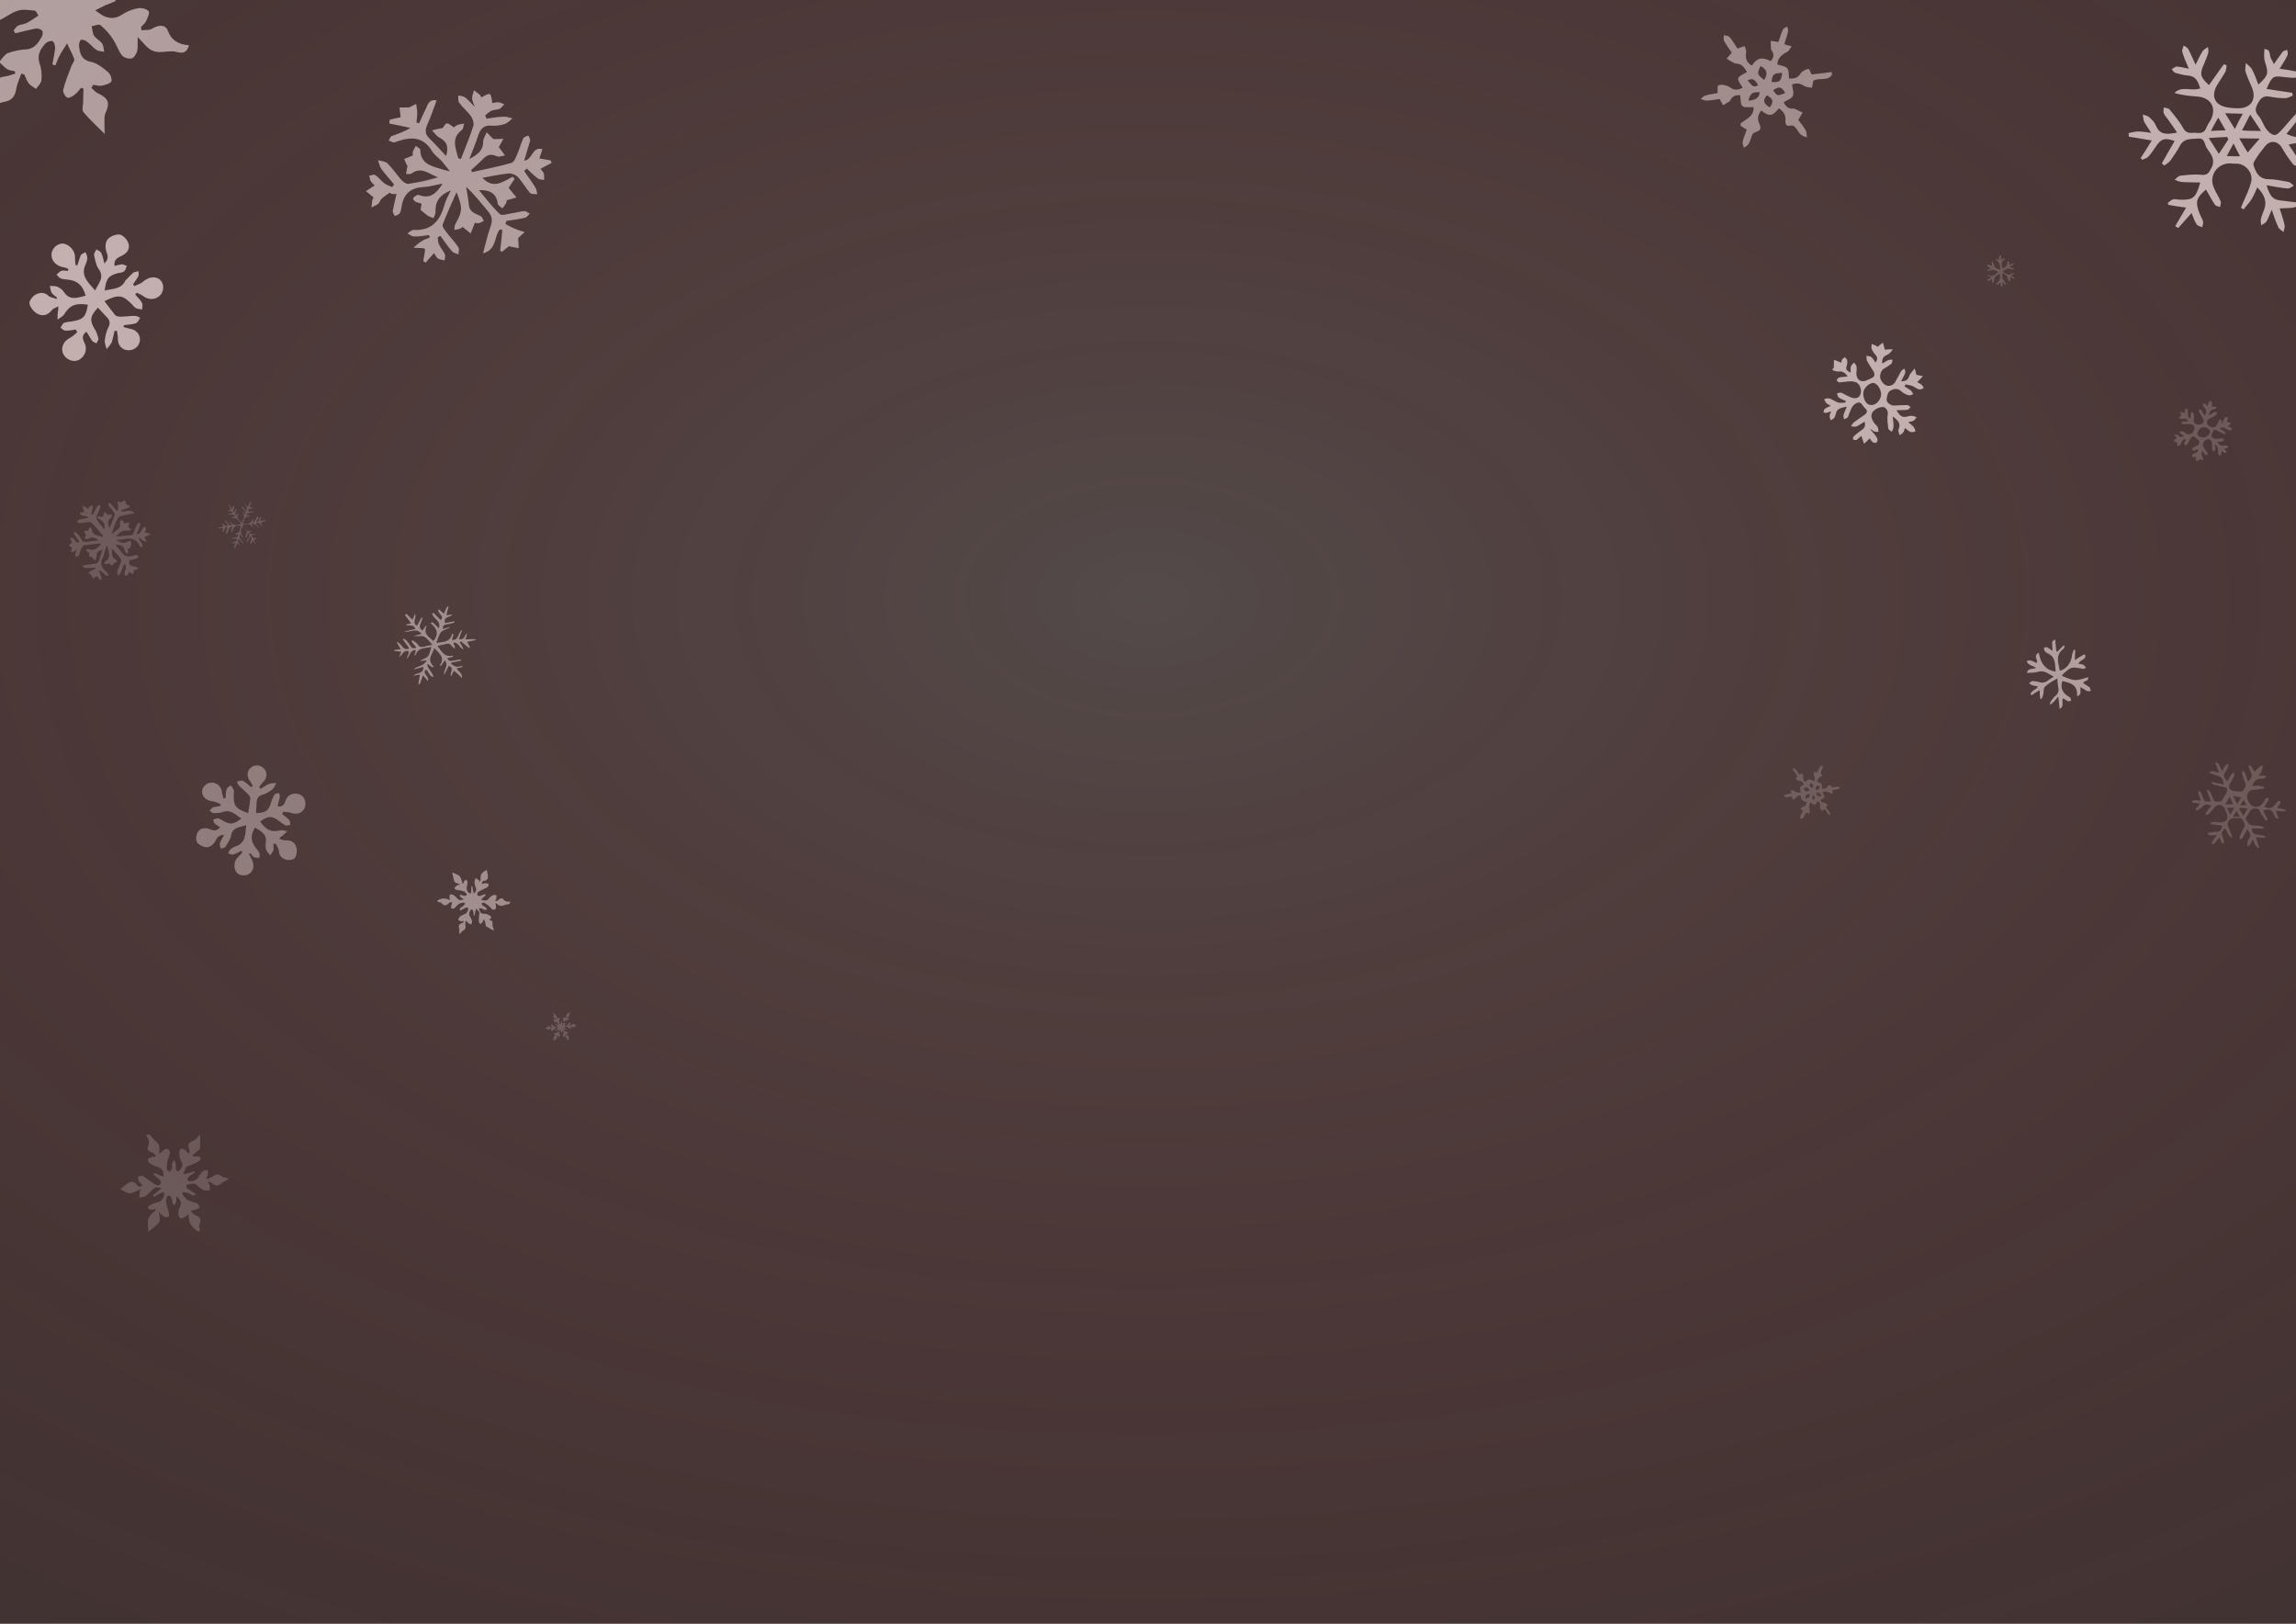 <?xml version="1.0" encoding="utf-8"?>
<!-- Generator: Adobe Illustrator 21.0.0, SVG Export Plug-In . SVG Version: 6.00 Build 0)  -->
<svg version="1.1" id="Calque_1" xmlns="http://www.w3.org/2000/svg" xmlns:xlink="http://www.w3.org/1999/xlink" x="0px" y="0px"
	 viewBox="0 0 841.9 595.3" style="enable-background:new 0 0 841.9 595.3;" xml:space="preserve">
<rect x="0" y="0" width="841.9" height="595.3" fill="#333333" stroke="none"/>
<style type="text/css">
	.st0{opacity:0.6;}
	.st1{fill:#FFFFFF;}
	.st2{opacity:0.5;}
	.st3{opacity:0.7;}
	.st4{opacity:0.2;}
	.st5{opacity:0.4;}
	.st6{opacity:0.65;fill:url(#SVGID_1_);enable-background:new    ;}
</style>
<g id="WBVflh_1_" class="st0">
	<g>
		<g>
			<g>
				<path class="st1" d="M143,70.6c-1,0.7-2.1,1.3-3,2.2c-0.6,0.5-0.7,1.3-1.2,1.8c-0.7,0.7-1.8,1-2.6,1.5c0.1-0.9,0.2-1.9,0.3-2.7
					c0.1-0.4,0.4-0.7,0.5-1c-1-0.8-2-1.6-2.8-2.3c0.9-0.7,1.9-1.2,3.2-2.1c-0.5-0.5-1.1-1-1.5-1.7c-0.3-0.6-0.3-1.2-0.5-1.9
					c0.7-0.1,1.7-0.6,2.2-0.2c1.2,0.7,2.1,2.1,3.2,2.9c0.8,0.7,2,1,3,1.5c0.3-0.4,0.5-0.7,0.7-1c-1.5-1.9-3.2-3.6-4.6-5.6
					c-0.7-0.9-0.9-2.2-1.3-3.3c1.1,0.4,2.6,0.4,3.4,1.1c1.9,1.9,3.4,4.1,5.1,6.1c0.7,0.7,1.8,1.6,2.6,1.5c3.6-0.5,7.3-1.3,10.9-2.4
					c-3.2-1.1-6-4.1-9.7-1.4c-0.5,0.4-1.3,0.1-2,0.2c0.2-1,0.3-2.1,0.5-2.9c-0.5-0.8-0.8-1.8-1.2-2.6c0.9-0.4,2-0.8,3.2-1.3
					c0-0.4-0.2-1,0-1.5c0.3-0.7,0.7-1.3,1.1-2c0.6,0.5,1.6,0.9,1.6,1.4c0.1,5.4,4.4,6,8.1,7.2c0.6,0.2,1.1,0.3,2.8,0.7
					c-1.3-1.6-2.1-2.6-2.9-3.6c-1.3-1.4-2.9-2.4-3.8-4c-3.2-5.1-7.6-5.1-12.5-3.4c-0.5,0.2-1,0.4-1.5,0.4c-0.7-0.1-1.2-0.5-1.8-0.7
					c0.4-0.6,0.6-1.4,1.1-1.6c2.2-0.8,4.6-1.6,6.9-3c-2.5-0.6-5.1-1.1-7.7-1.6c0-0.5,0-0.9,0.1-1.4c1.3-0.3,2.7-0.7,4-0.9
					c-0.1-1.2-0.3-2.4-0.4-3.6c1.1,0,2.2,0,3.5,0c0.7-0.4,1.7-0.8,2.6-1.3c0.1,1.1,0.4,2.2,0.4,3.4s-0.2,2.2-0.3,3.4
					c0.4,0.1,0.7,0.2,1,0.3c0.7-1.7,1.5-3.4,2.3-5c0.8-1.5,1-3.9,4.1-3.4c-1.2,3.2-2.2,6.2-3.5,9.1c-0.8,1.9-0.7,3.2,0.7,4.7
					c2.2,2.1,4.1,4.3,6.3,6.6c1-3.6,0.2-5.4-2.7-6.9c-1-0.6-1.7-1.7-2.5-2.5c1.2-0.3,2.3-0.6,4-0.9c1.3-2.2,1.4-2.2,4-0.2
					c0.5-0.3,0.8-0.7,1.4-0.9c0.7-0.3,1.6-0.3,2.4-0.5c-0.3,0.8-0.3,2-0.8,2.3c-4.2,3.2-2.2,6.8-1.4,10.4c0.4,0.1,0.7,0.2,1,0.3
					c1.6-4.1,3.3-8.1,4.6-12.3c0.3-0.9-0.3-2.4-0.9-3.4c-1.3-1.8-3-3.1-4.3-4.9c-0.5-0.7-0.3-1.8-0.4-2.7c0.8,0.2,1.8,0.2,2.4,0.6
					c1.1,0.8,2.1,2,3.7,3.6c-0.6-1.6-1-2.4-1-3.2c0-0.9,0.5-2,0.7-2.9c0.7,0.6,1.4,1,2.1,1.6c0.3,0.3,0.4,0.7,0.6,1
					c3.5-1.9,3.5-1.9,4,2.1c0.7-0.1,1.6-0.4,2.3-0.3c0.7,0.1,1.4,0.5,2.1,0.7c-0.6,0.6-1,1.4-1.7,1.7c-0.9,0.4-2.1,0.3-3,0.7
					c-0.8,0.4-1.6,1.1-2.3,1.7c0.2,0.4,0.3,0.8,0.5,1.2c2.2-0.3,4.3-0.7,6.5-0.7c1-0.1,2,0.4,3,0.6c-0.8,0.7-1.7,1.6-2.6,2
					c-1.6,0.5-3.3,0.8-4.9,0.7c-3.2-0.4-4.4,1.4-5.2,4c-0.8,2.5-1.9,5-3.1,8.2c3.2-1.7,5.1-3.2,5.1-6.5c0-1.1,0.8-2.2,1.3-3.3
					c0.7,0.8,1.5,1.6,2.4,2.5c0.7,0,2,0,3.7-0.1c-0.8,1.4-1.2,2.2-1.7,3c0.1,0.2,0.3,0.5,0.5,0.7c0.6,0.8,1.2,1.6,1.8,2.4
					c-1,0.1-2.2,0.7-3,0.3c-2.2-1-3.6-0.6-5.2,1.1c-1.3,1.4-2.8,2.6-4.2,3.9c0.1,0.3,0.2,0.6,0.3,0.8c4.9-1.1,9.7-2,14.5-3.4
					c1.1-0.4,1.8-2.6,2.4-4c0.7-1.6,1.1-3.4,1.9-5c0.3-0.6,1.2-0.7,1.9-1c0.2,0.7,0.7,1.3,0.6,1.9c-0.7,2.3-1.4,4.7-2.2,7.3
					c3.2-0.3,2.8-5.3,6.7-4.2c-0.4,1.1-0.7,2.2-1.1,3.4c1.4,0.2,2.8,0.5,4.1,0.7c0.1,0.3,0.3,0.7,0.4,0.9c-1.3,0.7-2.6,1.4-4.1,2.2
					c0.4,0.5,0.9,1,1.2,1.7c0.2,0.7,0.1,1.6,0.1,2.4c-0.8-0.2-1.8-0.1-2.3-0.6c-1.4-1-2.7-2.3-4-3.6c-0.4,0.3-0.7,0.6-1,0.9
					c1.4,2.1,2.9,4,4.2,6.2c0.4,0.7,0.4,1.6,0.6,2.3c-0.9-0.1-2.2,0.1-2.7-0.5c-1.6-1.9-2.8-4.1-4.5-5.9c-0.7-0.7-2.2-1.3-3.3-1.2
					c-3.2,0.3-6.3,1-9.6,1.6c4,4.3,7.6,1.4,11.1-0.4c0.3,0.3,0.5,0.6,0.7,0.8c-0.7,1.1-1.5,2.2-2.2,3.3c0.8,1,1.9,2.2,2.9,3.5
					c-1.1,0.3-2.2,0.7-3.6,1c0,0.1,0,0.7-0.3,1.2c-0.4,0.7-0.8,1.2-1.3,1.8c-0.6-0.6-1.6-1.1-1.7-1.8c-0.5-3.9-3.1-5-6.9-4.9
					c2.5,3,4.9,6.2,7.7,8.8c0.7,0.7,2.9-0.1,4.4-0.3c1.5-0.2,3-0.7,4.6-0.8c0.7,0,1.3,0.7,2,0.9c-0.6,0.5-1,1.3-1.7,1.5
					c-2.2,0.6-4.6,0.8-6.9,1.2c-0.1,0.4-0.3,0.7-0.4,1.1c1.1,0.6,2.3,1.3,3.6,1.8c1.1,0.5,2.3,0.8,3.5,1.2c-0.8,0.7-1.7,1.5-2.4,2.2
					c0.1,1.1,0.1,2.4,0.2,3.7c-1.1-0.2-2.2-0.4-3.6-0.7c-0.6,0.5-1.6,1.2-2.5,2c-0.3-0.1-0.5-0.3-0.7-0.4c0.3-2.5,0.6-5.1,0.8-7.6
					c-0.3-0.1-0.6-0.1-0.9-0.2c-2.2,2.5-1,7.4-6.2,8.8c1-3.8,1.8-7.1,2.9-10.2c0.7-2.2,0.3-3.6-1.1-5.3c-2.5-2.9-4.9-6.1-8-8.9
					c0.4,2.2,0.8,4.3,1,6.5c0.2,2.8,2.4,3.3,4.3,4.2c0.6,0.3,0.8,1.2,1.2,1.8c-0.6,0.3-1.2,0.7-1.8,0.8c-0.6,0.1-1.1-0.1-1.5-0.1
					c-0.6,1.5-1,2.7-1.5,3.9c-0.9-0.7-1.9-1.5-3-2.4c0,0-0.4,0.4-0.8,0.6c-0.7,0.3-1.5,0.4-2.2,0.5c0.1-0.7,0-1.6,0.4-2.2
					c2.6-4.6,2.7-5.9,0.4-11.6c-1.9,4.2-3.6,8-5.1,11.9c-0.2,0.6,0.7,1.8,1.2,2.5c1.5,2,3.2,3.7,4.6,5.8c0.4,0.6,0,1.8,0,2.6
					c-0.8-0.4-1.9-0.6-2.3-1.1c-1.6-1.8-2.9-3.8-4.3-5.7c-0.4,0.2-0.7,0.3-1,0.5c0.1,0.8,0.1,1.8,0.4,2.5c0.6,1.3,1.6,2.4,2.2,3.7
					c0.3,0.7,0,1.6-0.1,2.3c-0.8-0.3-1.8-0.3-2.4-0.7c-0.7-0.5-0.9-1.2-1.4-2c-1.1,1.2-2.2,2.3-3.1,3.5c-0.3-0.2-0.7-0.4-0.9-0.6
					c0.3-1.4,0.5-2.9,0.7-4.3c-0.3-0.2-0.5-0.4-0.7-0.4c-1.2-0.1-2.4-0.1-3.6-0.2c1-0.8,2-1.8,3.1-2.4c0.8-0.6,1.9-0.9,2.9-1.3
					c-0.1-0.3-0.2-0.7-0.3-0.9c-1.9,0.2-3.7,0.6-5.5,0.5c-0.8,0-1.6-0.7-2.4-1.1c0.7-0.5,1.5-1.3,2.2-1.3c6.7,0.4,9.8-3.4,11.4-9.3
					c0.5-1.8,1.5-3.4,2.3-5.2c-4.2,1.7-5.8,4.2-5.6,8c0,0.7-0.5,1.4-0.7,2.2c-0.7-0.3-1.4-0.5-2-0.8c-0.8-0.6-1.7-1.3-2.8-2.2
					c0.1-0.5,0.2-1.3,0.4-2.3c-0.7-0.3-1.6-0.4-2.2-0.7c-0.5-0.3-1.1-1.1-0.9-1.3c0.3-0.6,0.9-0.9,1.5-1.2c0.3-0.2,0.8,0.1,1.2,0.2
					c3.6,1.1,5.8-0.7,8.1-4.4c-2.8,0.6-5.1,1.2-7.2,1.3c-4.8,0.3-7.2,2.7-7.9,7.4c-0.1,0.8-0.3,1.7-0.7,2.3
					c-0.4,0.5-1.1,0.6-1.8,0.9c-0.2-0.6-0.7-1.2-0.7-1.8c0.4-2.2,0.9-4.2,1.4-6.3C143.4,71.3,143.2,70.9,143,70.6z"/>
			</g>
		</g>
	</g>
</g>
<g class="st0">
	<g>
		<path class="st1" d="M33.5,32.2c0.8,0.7,1.5,1.6,2.4,2c3.9,1.8,4.5,3.5,2.8,7.2c-0.5,1-0.4,2.4-0.4,3.6c0,1,0,2.2,0.1,4.1
			c-3.2-3.2-5.7-5.4-7.8-8c-0.7-0.8-0.1-2.5-0.1-3.8c0-1.6,0.1-3.2,0.1-4.8c-0.3-0.1-0.7-0.2-0.9-0.3c-0.7,0.8-1.4,1.9-2.3,2.5
			c-0.8,0.7-2.3,1.4-2.8,1.1c-0.8-0.6-1.7-2.1-1.4-2.9c0.7-3,1.9-5.8,3-8.7c0.3-0.9,1.3-1.9,1-2.6c-0.7-2-1.8-3.8-2.6-5.7
			c-0.9,1.5-2,3-2.8,4.6c-0.6,1.1-1,2.2-1.5,3.5c-0.4-0.1-0.7-0.2-1.1-0.4c0.4-2,0.8-3.9,1-5.9c0.1-0.9-0.4-2.3-0.9-2.6
			c-0.7-0.3-2.1,0.3-2.6,0.8c-1.9,2.1-3.2,4.2-2.2,7.3c0.7,2,0.9,4.1,0.7,6.2c-0.1,1.1-1.3,2.2-2,3.2c-0.9-0.7-2.1-1.2-2.7-2.1
			c-0.7-0.9-1.1-2.2-1.6-3.2c-0.4-0.1-0.7-0.2-1.1-0.3c-0.6,1.8-1.5,3.6-1.8,5.3c-0.4,2.9-1.5,4.6-4.7,5.1c-1.9,0.3-3.5,1.9-5.6,3
			c0.1-0.7,0.1-1.5,0.3-2.2c0.4-1.7,1.1-3.4,1.3-5.1c0.2-3.1,1.6-4.8,4.7-5.1c1.2-0.1,2.3-0.7,3.6-1c-0.1-0.3-0.1-0.7-0.2-0.9
			c-0.9-0.2-2-0.3-2.7-0.7c-1.1-0.7-2.1-1.8-3-2.7c1-1.1,1.9-2.6,3.1-3.2c2.2-0.8,4.5-1.3,6.8-1.4c3.1-0.2,4.4-2.4,5.7-4.6
			c0.4-0.7,0.5-1.9,0.1-2.3c-0.6-0.6-1.7-0.9-2.5-0.7c-2.4,0.5-4.9,1.1-7.3,1.7c-0.2-0.4-0.4-0.7-0.6-1.1c0.6-0.7,1-1.4,1.8-1.8
			C7.8,8.9,9,8.9,10,8.3c1.4-0.7,2.7-1.7,4.1-2.6c-0.5-0.7-0.9-1.8-1.4-1.8c-2.1-0.2-4.2-0.6-6.1,0C4.1,4.6,2,6.5-0.5,7.5
			c-1.1,0.4-2.6-0.5-4-0.8C-4.1,5.4-3.9,4.1-3.4,3c0.6-1,1.5-1.9,2.1-3.7c-1.4,0.1-3-0.3-4.1,0.3c-5.1,2.4-6.7,1.9-9.2-3
			c-0.5-0.9-2-1.2-2.8-2c-0.6-0.5-0.8-1.3-1.2-1.9c0.7-0.4,1.3-1,2.1-1.1c2.2-0.2,4.6-0.4,6.8,0c1.5,0.2,2.9,1.1,4.2,2
			C-4.6-5.9-3.7-5.1-2.1-4c0-1.7-0.2-2.5,0-3.2c0.5-1.4,0.9-3.5,2-3.8s3,0.7,3.9,1.7c1.5,1.6,2.6,3.6,3.5,5.6
			c1.5,3.6,4.5,3.5,7.8,3.1c-1.2-1.3-2.5-2.6-3.5-4c-0.5-0.7-0.2-1.8-0.3-2.6c0.8,0.2,1.7,0.3,2.5,0.6c0.4,0.2,0.7,0.8,1,1
			c1.3,0.6,2.7,1.3,4.1,1.5c0.3,0.1,1.5-1.7,1.3-2.2c-0.7-1.5-1.5-3.1-2.7-3.9c-2.4-1.7-5.1-2.8-7.7-4.3c-1.5-0.9-3.3-2.3-1.6-4.1
			c1-1.1,3.1-1.4,4.7-1.8c0.7-0.2,1.7,0.5,2.9,0.4c-2.2-2.7-6.7-3.4-6.5-7.9c0.2-3.3,0.5-6.6,0.7-9.8c2.7,2.4,5.4,4.3,7.3,6.7
			c1.1,1.4,1.2,3.7,1.4,5.6c0.2,1.6-0.1,3.2-0.2,4.8c0.4,0.1,0.7,0.2,1,0.3c0.7-0.9,1.1-2.1,2-2.7c0.7-0.6,1.9-0.7,2.8-1
			c0.3,0.8,1,1.9,0.8,2.6c-0.5,2.1-1.1,4.1-2.2,5.9c-1.7,2.7-1.8,5.3-0.5,8c0.5,0.9,1.5,1.6,2.3,2.3c0.6-0.8,1.3-1.6,1.7-2.5
			c0.7-2,1-4,1.6-6c0.5,0.1,0.9,0.2,1.4,0.3c-0.3,2.8-0.5,5.5-0.8,8.8c3.1-1.2,4.7-2.8,4.5-5.9c-0.2-2.6-0.3-5.2,0.2-7.8
			c0.3-1.7,1.8-3.1,2.7-4.6c1.1,1.2,2.2,2.4,3.3,3.7c0.4,0.5,0.4,1.1,0.8,2.6c1.5-3.6,2-7,3.9-9.1c2-2,5.5-2.5,8-3.6
			c-0.3,2.8-0.3,5.6-0.9,8.3c-0.7,2.8-2.6,4.5-5.7,4c-2.2-0.4-3.4,0.6-4,3.1c1.8,0.1,3.4-0.1,4.9,0.3c1.1,0.3,2.2,1.3,3.2,2
			c-0.7,1.1-1.3,3-2.3,3.3C44-7.3,40.3-7,36.9-6.2c-1.3,0.3-2.8,0.7-3.8,1.6c-0.6,0.5-0.9,2.2-0.6,2.8c0.4,0.7,1.8,1.3,2.6,1.3
			c2.2,0,4.5-0.4,6.8-0.6c0.2,0.5,0.3,1,0.5,1.5c-1.3,0.6-2.6,1-3.9,1.6c-1.2,0.6-2.4,1.2-3.6,1.8c1,0.7,2.1,1.5,3.2,2.1
			c2.4,1.1,4.6,0.9,6.9-0.7c1.7-1.1,3.8-1.9,5.8-2.2c1.2-0.2,3,0.3,3.7,1.1c0.5,0.6-0.4,2.4-0.9,3.6c-0.4,0.8-1.2,1.5-1.9,2.2
			c0.1,0.4,0.1,0.8,0.2,1.2c1.3-0.2,2.9,0.1,3.9-0.6c2.2-1.4,4.9-1.6,5.7,0.7c1.4,3.7,4,5.1,7.8,5.4c-1.3,4.3-4,2.2-6.2,2.2
			c-2.2,0-4.9,0.7-6.8-0.1c-2.1-0.6-3.5-2.8-5.8-5.1c-0.1,2.5,0.1,3.9-0.2,5.1c-0.3,1-1.1,2.5-2,2.7c-1.1,0.3-2.9-0.3-3.6-1.1
			c-1.4-1.9-2.1-4.2-3.4-6.1c-1.2-1.9-2.8-3.6-4.5-5c-0.6-0.5-2.1,0.3-3.2,0.4c0.3,1.2,0.3,2.5,0.9,3.5c0.7,1.1,2.2,1.8,2.9,2.8
			c0.6,0.8,0.6,2.1,0.8,3.1c-0.9-0.2-2.1-0.2-2.8-0.7c-1.3-0.8-2.3-2.2-3.6-3.1c-0.6-0.5-1.7-0.7-2.2-0.6C29.2,15,28.9,16.2,29,17
			c0.3,2.8,1,5.1,4.5,5.7c2.2,0.5,4.3,2.2,6.2,3.8c0.8,0.7,1.5,2.6,1.1,3.4c-0.5,0.8-2.2,1.2-3.4,1.5c-1,0.2-2.2-0.2-3.3-0.3
			C33.9,31.6,33.7,31.9,33.5,32.2z"/>
	</g>
</g>
<g class="st2">
	<g>
		<path class="st1" d="M178.3,336.9c0.3,0.1,0.6,0.3,0.9,0.3c1.2,0.2,1.5,0.6,1.4,1.8c-0.1,0.3,0.1,0.7,0.2,1
			c0.1,0.3,0.2,0.6,0.3,1.2c-1.2-0.6-2.1-1.1-2.8-1.6c-0.3-0.2-0.2-0.7-0.3-1.1c-0.1-0.4-0.3-0.9-0.4-1.3c-0.1,0-0.2,0-0.3,0
			c-0.1,0.3-0.2,0.6-0.4,0.9c-0.2,0.3-0.5,0.6-0.7,0.6c-0.3-0.1-0.6-0.5-0.6-0.7c-0.1-0.9,0.1-1.8,0.1-2.7c0-0.3,0.2-0.6,0.1-0.8
			c-0.3-0.5-0.8-0.9-1.2-1.4c-0.1,0.5-0.3,1-0.4,1.5c-0.1,0.3-0.1,0.7-0.2,1.1c-0.1,0-0.2,0-0.3,0c-0.1-0.6,0-1.2-0.2-1.7
			c-0.1-0.3-0.3-0.6-0.5-0.6s-0.5,0.2-0.6,0.5c-0.4,0.7-0.6,1.4,0,2.2c0.3,0.5,0.6,1.1,0.7,1.7c0.1,0.3-0.2,0.7-0.3,1.1
			c-0.3-0.1-0.6-0.2-1-0.4c-0.3-0.2-0.5-0.6-0.7-0.8c-0.1,0-0.2,0-0.4,0c0,0.6-0.2,1.1,0,1.7c0.1,0.8-0.1,1.4-0.9,1.8
			c-0.5,0.2-0.8,0.8-1.3,1.3c-0.1-0.2-0.1-0.4-0.1-0.7c0-0.5,0.1-1-0.1-1.5c-0.2-0.9,0.1-1.5,0.9-1.8c0.4-0.1,0.6-0.4,0.9-0.6
			c0-0.1-0.1-0.2-0.2-0.2c-0.3,0-0.6,0.1-0.9,0.1c-0.3-0.1-0.7-0.4-1-0.5c0.2-0.3,0.3-0.9,0.6-1.2c0.6-0.5,1.2-0.7,1.8-1
			c0.9-0.3,1.1-1.1,1.3-1.7c0-0.2,0-0.6-0.2-0.6c-0.2-0.1-0.5-0.1-0.8,0c-0.7,0.3-1.2,0.7-1.9,1c-0.1-0.1-0.1-0.2-0.3-0.2
			c0.1-0.2,0.2-0.4,0.3-0.7c0.2-0.3,0.6-0.4,0.8-0.5c0.3-0.3,0.7-0.7,1-1.1c-0.1-0.2-0.4-0.4-0.6-0.4c-0.6,0.1-1.2,0.2-1.7,0.5
			c-0.7,0.4-1.1,1.1-1.7,1.6c-0.2,0.2-0.8,0-1.2,0c0-0.4,0-0.8,0.1-1.1c0.1-0.3,0.3-0.7,0.2-1.2c-0.4,0.1-0.8,0.1-1.1,0.4
			c-1.2,1.1-1.7,1.1-2.8-0.1c-0.2-0.2-0.6-0.2-1-0.3c-0.2,0-0.4-0.3-0.5-0.4c0.2-0.1,0.3-0.4,0.5-0.4c0.6-0.2,1.2-0.5,1.9-0.5
			c0.5,0,0.9,0.1,1.3,0.2c0.3,0.1,0.6,0.2,1.1,0.5c-0.1-0.4-0.3-0.7-0.3-0.9c0.1-0.4,0-1.1,0.2-1.2c0.2-0.2,0.9-0.1,1.2,0.1
			c0.6,0.3,1,0.8,1.5,1.3c0.7,0.9,1.5,0.6,2.4,0.3c-0.5-0.3-0.9-0.5-1.3-0.9c-0.1-0.2-0.2-0.4-0.3-0.7c0.3,0,0.5,0,0.8,0
			c0.1,0,0.2,0.1,0.3,0.2c0.4,0.1,0.8,0.2,1.3,0.1c0.1,0,0.3-0.6,0.2-0.7c-0.3-0.4-0.7-0.8-1-0.9c-0.8-0.3-1.7-0.4-2.5-0.5
			c-0.5-0.1-1.1-0.4-0.8-1c0.2-0.3,0.8-0.6,1.2-0.9c0.2-0.1,0.5,0,0.8-0.1c-0.8-0.5-2.2-0.4-2.4-1.7c-0.2-0.9-0.4-1.9-0.6-2.8
			c0.9,0.5,1.9,0.7,2.6,1.3c0.4,0.3,0.7,1,0.8,1.5c0.2,0.4,0.3,0.9,0.4,1.3c0.1,0,0.2,0,0.3,0c0.1-0.3,0.2-0.6,0.3-0.9
			c0.1-0.2,0.5-0.3,0.7-0.5c0.2,0.2,0.4,0.5,0.5,0.6c0,0.6,0.1,1.2-0.2,1.8c-0.2,0.8-0.1,1.7,0.6,2.3c0.2,0.2,0.6,0.3,0.8,0.4
			c0.1-0.3,0.2-0.6,0.2-0.8c0-0.6,0-1.2,0-1.8c0.1,0,0.3,0,0.4,0c0.1,0.8,0.3,1.6,0.5,2.6c0.8-0.6,1.1-1.2,0.8-2
			c-0.2-0.7-0.5-1.4-0.5-2.2c0-0.5,0.3-1.1,0.4-1.5c0.4,0.3,0.8,0.5,1.2,0.8c0.1,0.1,0.2,0.2,0.5,0.6c0.2-1.1,0-2.1,0.4-2.8
			s1.3-1.2,2-1.6c0.1,0.8,0.4,1.6,0.4,2.4c0.1,0.9-0.4,1.5-1.3,1.6c-0.7,0.1-0.9,0.5-0.9,1.2c0.5-0.2,1-0.3,1.4-0.3s0.7,0.2,1.1,0.3
			c-0.1,0.4-0.1,0.9-0.4,1.1c-0.9,0.6-1.9,0.9-2.8,1.4c-0.3,0.2-0.8,0.4-0.9,0.8c-0.2,0.1-0.1,0.7,0.1,0.9c0.1,0.2,0.6,0.2,0.8,0.2
			c0.6-0.2,1.2-0.5,1.8-0.7c0.1,0.2,0.2,0.2,0.3,0.4c-0.3,0.3-0.6,0.5-0.9,0.8c-0.3,0.3-0.6,0.6-0.8,0.8c0.3,0.1,0.7,0.3,1.1,0.3
			c0.7,0.2,1.3-0.1,1.9-0.8c0.3-0.5,0.9-0.9,1.4-1.1c0.3-0.2,0.8-0.1,1.2,0c0.1,0.2,0.1,0.7,0,1.1c0,0.3-0.2,0.6-0.4,0.8
			c0,0.1,0.1,0.3,0.2,0.3c0.4-0.1,0.8-0.2,1-0.5c0.5-0.5,1.2-0.8,1.7-0.3c0.7,1,1.6,1.1,2.6,0.9c0,1.3-1,1-1.5,1.1
			c-0.6,0.2-1.3,0.6-1.9,0.5c-0.6,0-1.2-0.5-2.1-1.1c0.2,0.7,0.3,1.1,0.3,1.5c0,0.3-0.2,0.8-0.3,0.9c-0.2,0.2-0.8,0.1-1.1,0
			c-0.5-0.4-0.9-1-1.4-1.4c-0.5-0.4-1.1-0.8-1.7-1.1c-0.2,0-0.6,0.3-0.9,0.3c0.2,0.3,0.3,0.7,0.6,0.9c0.3,0.2,0.8,0.3,1,0.6
			c0.3,0.2,0.3,0.5,0.5,0.8c-0.3,0-0.6,0.1-0.9,0.1c-0.4-0.2-0.8-0.4-1.2-0.6c-0.2,0-0.5,0-0.7,0c-0.2,0.1-0.1,0.4,0,0.7
			c0.3,0.8,0.7,1.4,1.7,1.3c0.7-0.1,1.4,0.3,2,0.6c0.3,0.1,0.7,0.6,0.6,0.9c0,0.3-0.5,0.5-0.9,0.7c-0.2,0.2-0.7,0.1-0.9,0.2
			C178.3,336.7,178.3,336.8,178.3,336.9z"/>
	</g>
</g>
<g class="st2">
	<g>
		<path class="st1" d="M156.9,249.7c-0.6-0.7-1-1.3-1.8-2.1c-0.5,1.3-0.8,2.2-1.2,3.3c-0.2-0.1-0.4-0.1-0.5-0.2
			c0.2-1,0.4-2.2,0.6-3.4c-0.7,0.2-1.5,0.2-2.4,0.5c1-1.4,3.9-0.5,3.6-3.3c-1.2,0.3-2.4,0.7-3.6,0.9c1.3-1.3,3.6-0.9,4.9-3.3
			c-1,0.1-1.7,0.2-2.6,0.2c1.1-0.7,2.4-0.9,3-1.7c0.7-0.7,0.8-2.1,1.3-3.4c-2.4,0.5-5,0.1-5.9,3.2c-0.1-0.1-0.2-0.2-0.3-0.3
			c0.2-0.5,0.3-1,0.5-1.8c-2.4,0-2.1,2.4-3.4,3.2c0.3-0.8,0.7-1.8,0.9-2.6c-2.1-1-2.2,1.2-3.6,1.9c0.3-0.7,0.5-1.2,0.7-1.9
			c-0.9-0.1-1.8-0.2-2.5-0.2c0-0.2,0-0.2,0-0.4c0.7-0.1,1.4-0.2,2.3-0.3c-0.5-0.8-0.9-1.6-1.5-2.7c2.1,0.5,2.2,3.6,4.7,2.4
			c-0.8-1.1-1.6-2.2-2.4-3.3c0.1-0.1,0.2-0.2,0.2-0.3c0.4,0.2,0.8,0.4,1.1,0.7c0.6,0.7,1.1,1.3,1.6,2.1c0.5,0.8,1,1,2.1,0.5
			c-0.7-0.7-1.2-1.5-1.8-2.2c0.2-0.2,0.2-0.3,0.4-0.5c0.7,0.6,1.6,1,2,1.7c0.6,0.9,1.2,0.9,2.1,0.7c0.9-0.2,1.9-0.5,3.2-0.7
			c-1.2-1.2-2-2.5-3.1-3c-1-0.5-2.5,0-3.8-0.2c0.8-0.3,1.8-0.5,2.9-0.8c-2.1-2.5-4.2-0.4-6.4-0.8c1.3-0.4,2.7-0.7,4.1-1
			c-0.7-2.1-2.4-0.8-3.6-1.6c0.6-0.2,1.2-0.2,2-0.5c-0.7-1-1.4-2-2.2-3c0.2-0.2,0.3-0.3,0.5-0.5c0.7,0.7,1.4,1.4,2.2,2.2
			c0.4-0.7,0.7-1.4,1-2.2c0.7,1.6-1.3,3.3,0.7,4.4c0.7-1.1,1.2-2.2,1.8-3.3c0.7,1.8-2.2,3.3,0.2,5.1c0.5-0.7,0.7-1,1.1-1.6
			c0.2-0.1,0.3-0.1,0.5-0.2c-1.5,3.1,0.9,4.1,2.4,5.6c2.2-2.5,1.3-4.7-1-6.5c0.2-0.2,0.5-0.2,0.7-0.4c0.7,0.7,1.4,1.3,2.3,2.2
			c1-2.7-2.2-3.5-2.4-5.3c0.2-0.2,0.2-0.2,0.4-0.4c0.9,0.9,1.8,1.9,2.7,2.7c0.8-0.7,0.5-1.3,0-1.9c-0.5-0.5-0.7-1-1-1.6
			c0.2-0.2,0.2-0.3,0.4-0.4c0.5,0.5,1,0.9,1.8,1.6c0.2-0.6,0.4-1,0.6-1.5c0.2-0.5,0.5-0.8,0.7-1.2c0.2,0.1,0.2,0.1,0.4,0.2
			c-0.3,0.9-0.6,1.9-0.8,3.1c0.8-0.2,1.5-0.2,2.2-0.3c-0.8,1.2-3.4,0.5-2.7,3.1c1-0.2,2.2-0.4,3.3-0.6c0.1,0.2,0.1,0.2,0.2,0.4
			c-1,0.3-2.1,0.7-3.1,0.7c-0.9,0.2-1.3,0.6-1.2,1.7c0.8-0.2,1.7-0.5,2.4-0.7c0,0.1,0.1,0.2,0.1,0.2c-1.1,0.6-2.5,0.8-3.3,1.8
			c-0.7,0.9-1,2.3-1.6,3.8c2.7-0.4,5.1-0.2,5.8-3.5c0.2,0.2,0.3,0.3,0.5,0.4c-0.2,0.7-0.4,1.3-0.6,2c2.7,0.3,2.1-2.8,3.8-3.7
			c-0.5,1.2-0.8,2.2-1.2,3.4c2.2,0.5,1.9-1.5,3-2.2c-0.2,0.7-0.3,1.3-0.6,2.3c1.2,0,2.4-0.1,3.6-0.1c0,0.2,0.1,0.2,0.1,0.4
			c-1,0.2-2,0.4-3.1,0.6c0.4,0.7,0.7,1.3,1,1.9c-0.1,0.2-0.2,0.2-0.3,0.4c-1-0.8-2.1-1.7-3-2.5c-0.2,0.2-0.3,0.3-0.4,0.4
			c0.5,0.8,1,1.7,1.4,2.5c-1.7-0.3-1.7-2.6-3.8-2.4c0.3,0.7,0.5,1.3,0.7,1.9c-0.1,0.1-0.2,0.2-0.3,0.2c-0.4-0.3-0.7-0.6-1-0.9
			c-0.5-0.8-1.1-1-2.1-0.7c-0.9,0.2-1.9,0.5-3.1,0.7c1.6,2,2.5,4.4,5.8,3.5c-0.1,0.2-0.1,0.3-0.2,0.5c-0.7,0.2-1.3,0.3-2,0.5
			c0.5,1.3,1.4,1,2.3,0.9c0.8-0.2,1.7-0.3,2.6-0.5c0,0.2,0.1,0.3,0.1,0.5c-1.1,0.3-2.2,0.5-3.4,0.7c-0.1,0.2-0.2,0.3-0.2,0.5
			c0.7,0.4,1.2,0.9,1.9,1c0.7,0.2,1.5-0.2,2.2-0.3c0,0.2,0.1,0.2,0.1,0.4c-0.7,0.2-1.3,0.4-2.1,0.5c0.5,1.3,2.2,1.8,1.9,3.6
			c-1-1-1.9-1.9-2.9-2.7c-0.5,0.7-0.7,1.3-1.1,2.1c-0.7-1.3,1.5-3-0.8-3.9c-0.6,1-1.1,2.2-1.7,3.3c-0.5-1.8,1.9-3.3,0.2-5.3
			c-0.5,0.7-0.9,1.3-1.3,1.9c-0.2,0-0.4,0-0.6,0c2.2-3-0.2-4.4-1.9-6.4c-0.9,2.4-2.9,4.4-0.2,6.8c-0.2,0.1-0.5,0.2-0.7,0.2
			c-0.5-0.4-1-0.7-1.4-1.1c-0.2,0.1-0.2,0.2-0.4,0.2c0.4,1.6,1.9,2.7,2.4,4.5c-1.9-0.2-1.6-2.2-2.9-2.7
			C154.7,247.1,157.6,247.8,156.9,249.7z"/>
	</g>
</g>
<g class="st3">
	<g>
		<path class="st1" d="M833,76.9c-0.9,2-1.3,3.3-2,4.4c-0.4,0.6-1.3,0.9-1.9,1.3c0-0.7-0.2-1.5-0.1-2.1c0.2-1,0.6-2.1,1-3.1
			c1.5-3.4,0.3-6.1-2.3-8.7c-0.7,1.6-1.3,3.1-2.2,4.5c-0.8,1.3-1.9,2.3-2.8,3.6c-0.3-0.2-0.6-0.5-1-0.6c0.3-0.8,0.6-1.6,1-2.4
			c1-2.3,2.1-4.5,2.7-6.9c1-3.3-1.9-6.9-5.3-6.9c-0.8,0-1.6,0-2.3-0.1c-4.7-0.1-7.9,4.4-6.1,8.7c0.7,1.9,1.9,3.5,2.6,5.3
			c0.2,0.6-0.2,1.4-0.2,2c-0.6-0.2-1.5-0.3-1.9-0.8c-1.2-1.8-2.2-3.7-3.3-5.6c-3.6,3-4,4.6-2.4,8.7c0.4,1,1,1.9,1.3,3
			c0.2,0.6-0.2,1.4-0.3,2.1c-0.7-0.3-1.7-0.5-2-1c-0.8-1.2-1.3-2.6-1.9-4.2c-1.8,2-3.3,3.7-4.9,5.5c-0.4-0.2-0.7-0.5-1.1-0.7
			c1.3-2.2,2.6-4.4,4-6.8c-2.4-0.3-4.4-0.6-6.5-1c-0.1-0.2-0.2-0.5-0.2-0.7c0.6-0.4,1.1-1,1.8-1.3c0.7-0.2,1.5,0,2.3,0.1
			c5.2,0.2,6.1-0.5,7.8-6.3c-2.3-0.1-4.7,0-6.9-0.2c-0.9-0.1-1.7-0.5-2.5-0.8c0.7-0.6,1.4-1.5,2.2-1.5c2.5-0.3,5.2-0.6,7.7-0.3
			c2.6,0.3,3-1.6,3.8-3c0.5-0.9,0.5-2.3,0.2-3.3c-0.5-1.4-1.5-2.5-2.3-3.8c-0.7-1.4-0.6-3.5-3.1-3.2c-2.4,0.2-5-0.2-6.5,2.5
			c-1,1.9-2.2,3.7-3.5,5.5c-0.6,0.8-1.5,1.3-2.3,1.9c-0.3-0.2-0.6-0.6-0.9-0.8c1.5-2.7,3.1-5.5,4.7-8.2c-3.6-1.3-5-0.9-7,2.2
			c-0.8,1.2-1.7,2.5-2.7,3.6c-0.6,0.6-1.5,0.7-2.2,1.1c-0.2-0.2-0.3-0.5-0.6-0.6c1.3-2,2.6-4,4.1-6.5c-3.1-0.5-5.7-1-8.4-1.4
			c0-0.4-0.1-0.9-0.1-1.3c1.1-0.2,2.3-0.6,3.4-0.6c1.4,0,2.7,0.2,4.9,0.5c-1.1-1.8-1.9-2.8-2.6-4.1c-0.3-0.8-0.3-1.7-0.5-2.6
			c0.8,0.3,1.8,0.4,2.4,1c1,0.8,1.9,1.8,2.4,3c1.5,3.6,4.1,3.3,7.8,2.6c-1.3-1.9-2.3-3.4-3.4-4.9c-0.5-0.7-1.2-1.4-1.5-2.2
			c-0.2-0.6,0-1.4,0-2.1c0.6,0.2,1.6,0.2,2,0.6c1.9,2.3,3.8,4.5,5.2,7.1c1,1.7,2.3,1.7,3.7,1.6c1.6-0.1,3.6,0.7,4.6-1.6
			c0.4-1.1,1.1-2.1,1.7-3.1c2.3-4.3,0.2-8.2-4.8-8.6c-2.8-0.2-5.7-0.5-8.5-1.3c2.7-2.8,6.2-0.5,9.5-1.7c-0.8-2.3-1.4-4.5-4.6-4.7
			c-1.5-0.1-3.1-0.6-4.6-1c-0.5-0.2-0.9-0.9-1.3-1.3c0.6-0.3,1.2-1,1.9-1c1.3,0.1,2.6,0.4,4.4,0.8c-1-2.4-1.9-4.3-2.4-6.2
			c-0.2-0.6,0.3-1.5,0.5-2.3c0.6,0.4,1.4,0.7,1.7,1.3c0.9,1.6,1.5,3.3,2.7,5.7c1-2.1,1.7-3.6,2.6-5c0.4-0.6,1.3-1,1.9-1.5
			c0.1,0.7,0.3,1.6,0.1,2.3c-0.4,1.3-1,2.6-1.5,3.9c-1.7,3.7-1.5,4.8,1.8,7.8c1.9-2.6,3.6-5.2,5.5-7.7c0.3,0.2,0.7,0.3,1,0.6
			c-0.2,0.8-0.2,1.7-0.6,2.4c-0.9,1.6-2,3.1-3,4.8c-2.3,4.1-0.7,7.4,4,8.1c1.2,0.2,2.3,0.3,3.6,0.3c4.8,0.1,7.1-3.2,5.2-7.7
			c-0.8-1.9-1.7-3.8-2.3-5.7c-0.3-1,0.1-2.1,0.1-3.2c0.7,0.7,1.7,1.4,2.2,2.2c1,1.8,1.6,3.7,2.4,5.7c3.7-3.4,3.8-4,2.4-8.4
			c-0.5-1.5-0.2-3.1-0.2-4.6c2.6,0,1.7,2.4,2.5,3.6c0.3,0.5,0.6,1,1,1.9c1.2-1.7,2.1-3.1,3.2-4.5c0.3-0.4,1.1-0.5,1.7-0.7
			c0.1,0.6,0.3,1.4,0.1,1.9c-0.7,1.5-1.7,3.1-2.9,5c2.3,0.3,4.1,0.6,6,1c0.7,0.2,1.3,0.8,1.9,1.3c-0.7,0.3-1.5,0.9-2.2,1
			c-1.1,0.1-2.3-0.1-3.6-0.2c-4.5-0.6-4.8-0.5-6.9,4.3c3.2,0.5,6.3,1,9.4,1.4c0.1,0.4,0.2,0.7,0.2,1.1c-0.9,0.3-1.9,0.9-2.7,0.9
			c-1.9,0-4-0.2-5.9-0.6c-2.3-0.4-3.3,0.8-4.3,2.7c-0.9,1.7-1,2.9,0.4,4.4c1.2,1.4,1.7,3.3,2.8,4.8c0.7,1,1.9,2.1,3,2.2
			c0.8,0.1,1.9-1.1,2.7-1.9c1.9-2.1,3.7-4.4,5.7-6.4c0.3-0.4,1.1-0.3,1.8-0.5c0.2,0.2,0.3,0.4,0.5,0.6c-2.1,2.6-4.1,5.1-6.3,7.8
			c4.2,1.9,6.2,1.5,8.9-1.1c1.7-1.7,3.6-3.2,5.7-5.2c0.8,4.1-3,4.7-4,7.5c2.8,0.3,5.6,0.6,8.6,1c-0.7,2.6-2.5,1.9-3.9,1.9
			c-1.5,0-2.9-0.1-5.2-0.1c1.3,2,2.3,3.4,3.1,4.9c0.3,0.6,0,1.5,0,2.3c-0.6-0.2-1.5-0.3-1.9-0.7c-1-1.1-1.9-2.3-2.5-3.6
			c-1.9-3.6-3-4.2-8-3c1.3,2,2.6,3.8,3.6,5.7c0.4,0.7,0.4,1.7,0.6,2.6c-0.9-0.3-2.1-0.5-2.6-1.1c-1.5-1.9-2.8-3.8-4-5.9
			c-1.5-2.7-4.4-3.1-6.3-0.6c-0.7,0.9-1.5,1.9-2.2,2.8c-0.8,1.3-2.3,3.1-2,4c0.8,2.5,1.9,5.2,5.6,5.2c2.4,0,4.9,0.6,7.3,1
			c0.7,0.2,1.3,0.9,1.9,1.4c-0.8,0.4-1.6,1.1-2.3,1c-2.5-0.2-4.9-0.7-7.7-1.2c1.3,4.4,2.5,5.5,6.1,5.7c1.9,0.2,3.6,0.5,5.6,0.7
			c-0.6,1.9-0.6,1.9-6.9,2.1c0.6,2.1,1.4,4.1,1.8,6.1c0.2,0.8-0.2,1.7-0.4,2.6c-0.6-0.6-1.5-1-1.9-1.8
			C834.3,80.9,833.8,79.2,833,76.9z M817.1,51.1c-0.2-0.3-0.3-0.6-0.4-0.9c-2,0.1-4,0.2-6.8,0.4c1.5,2.3,2.4,3.8,3.7,5.8
			C815,54.3,816.1,52.7,817.1,51.1z M821.1,50.7c1.1,1.9,1.9,3.4,3.1,5.2c1.5-1.8,2.7-3.1,4.4-5.1C825.6,50.8,823.6,50.7,821.1,50.7
			z M829.1,48c-1.5-2.3-2.6-3.9-4-6c-1.2,2.3-2,3.9-3,5.8C824.5,48,826.2,48,829.1,48z M822.4,41.7c-2.5-0.1-4.4-0.1-6.5-0.2
			c1.3,2.1,2.3,3.7,3.6,5.8C820.4,45.3,821.2,43.8,822.4,41.7z M810.7,48c2-0.1,3.5-0.2,5.4-0.2c-1-1.8-1.7-3-2.7-4.7
			C812.4,44.8,811.7,46.1,810.7,48z M819,52.6c-1,1.9-1.7,3.1-2.5,4.6c1.9,0.1,3.1,0.1,4.9,0.1C820.5,55.6,819.9,54.5,819,52.6z"/>
	</g>
</g>
<g class="st3">
	<g>
		<path class="st1" d="M672.4,134.8c0-1.2,0.1-2,0.1-2.9c0.9,0.3,1.7,0.7,2.7,1.1c0-0.2,0-0.7,0.2-1.1c0.2-0.4,0.7-0.6,1.1-1
			c0.2,0.4,0.7,0.7,0.8,1.1c0.1,0.7,0.1,1.5-0.2,2.3c-0.4,1.2,0.2,1.7,1.5,2.3c0-0.9-0.1-1.7,0.1-2.3c0.2-0.5,0.7-0.9,1.1-1.4
			c0.3,0.4,0.8,0.8,0.9,1.3c0.2,0.8,0.1,1.6,0,2.4c-0.1,2.7,1.8,3.9,4.1,2.7c0.4-0.2,0.9-0.4,1.3-0.6c1.3-0.5,1.5-1.4,0.9-2.5
			c-0.8-1.3-1.7-2.6-2.4-3.9c-0.2-0.5-0.2-1.2-0.2-1.9c0.6,0.2,1.3,0.2,1.8,0.5c0.6,0.5,1,1.3,1.5,2c0.8-1,0.8-1.9,0.1-2.7
			c-0.6-0.6-1.1-1.4-1.5-2.2c-0.2-0.6,0-1.2,0-1.9c0.6,0.2,1.1,0.5,1.7,0.7c0.2,0.1,0.4,0.4,0.4,0.4c0.7-0.6,1.4-1.1,2-1.6
			c0.2,0.9,0.6,1.8,0.8,2.7c0.2-0.1,0.5-0.2,0.9-0.2c0.6-0.1,1.4,0,2,0c-0.4,0.5-0.8,1-1.3,1.5c-0.3,0.2-0.7,0.4-1,0.6
			c-1.3,0.5-1.8,1.5-1.6,3.1c0.9-0.5,1.5-1,2.3-1.3c0.4-0.2,1-0.1,1.5-0.1c-0.2,0.5-0.2,1.2-0.5,1.5c-0.9,0.7-1.9,1.3-2.9,1.9
			c-1,0.7-1.5,2.7-1,3.8c1,2,2.3,2.7,3.9,2.2c0.5-0.2,1-0.6,1.3-1c0.8-1.4,1.5-2.8,2.3-4.2c0.2-0.4,0.8-0.6,1.2-1
			c0.2,0.6,0.5,1.2,0.3,1.6c-0.3,1-1,2-1.5,3.1c1.5,0,2.4-0.4,2.9-1.7c0.1-0.2,0.2-0.6,0.3-0.8c0.6-0.7,1.1-1.5,1.8-2.2
			c0.2,0.8,0.5,1.6,0.6,2.3c0.7,0.2,1.5,0.3,2.4,0.5c-0.6,0.7-1.3,1.4-2.1,2.2c0.5,0.2,1.1,0.6,1.7,1c0.3,0.3,0.5,0.8,0.7,1.2
			c-0.6,0.2-1.2,0.6-1.6,0.5c-1-0.3-1.9-1-2.8-1.4c-0.7-0.2-1.5-0.3-2.3-0.5c-0.1,0.2-0.2,0.6-0.3,0.8c0.7,0.5,1.5,0.9,2.2,1.4
			c0.4,0.3,0.6,0.9,1,1.4c-0.6,0.2-1.3,0.6-1.8,0.4c-1-0.3-2-0.8-2.7-1.5c-1.5-1.3-3-0.8-4.2,0c-0.7,0.5-1,1.9-1.1,3
			c-0.2,1.1,1.5,2.3,2.7,2.3c1.6-0.1,3.3-0.2,4.9-0.2c0.4,0,0.8,0.5,1.2,0.7c-0.4,0.4-0.7,1-1.1,1c-1.2,0.2-2.5,0.1-4.1,0.2
			c1,1.7,1.9,2.9,4,2.3c0.6-0.2,1.3-0.3,1.9-0.2c0.5,0,1,0.3,1.5,0.5c-0.4,0.4-0.7,1-1.2,1.3c-0.4,0.2-1,0.2-1.9,0.5
			c0.9,0.7,1.6,1.2,2.1,1.9c0.3,0.3,0.4,1,0.6,1.5c-0.6,0.1-1.2,0.3-1.7,0.2c-0.7-0.2-1.4-0.8-2.2-1.5c-0.2,0.7-0.3,1.2-0.6,1.6
			c-0.3,0.5-0.9,0.7-1.3,1.1c-0.2-0.5-0.4-1-0.5-1.5c-0.1-0.3,0.1-0.7,0.2-1c0.7-1.9-0.4-3.1-2.3-4.4c0.2,1.5,0.4,2.7,0.3,3.8
			c0,0.6-0.4,1.2-0.6,1.8c-0.5-0.4-1.3-0.8-1.3-1.2c-0.2-1.7-0.5-3.4-0.2-5c0.2-1.4-0.4-2.3-1.3-2.8c-0.5-0.2-1.4,0-2,0.2
			c-3,1.2-3.5,3.2-1.5,5.8c0.4,0.5,1,0.9,1.2,1.5c0.2,0.4,0.1,1,0.2,1.5c-0.5,0-1.1,0.1-1.5-0.1c-0.5-0.2-0.9-0.7-1.6-0.9
			c0.6,0.6,1.1,1.3,1.6,1.9c0.4,0.6,1,1.1,1.1,1.8c0.2,0.4-0.1,1.1-0.4,1.3c-0.2,0.2-1,0-1.3-0.2c-0.5-0.4-0.9-1-1.1-1.4
			c-0.8,0.8-1.5,1.5-2.1,2c-0.3-0.8-0.6-1.7-1-2.9c-0.6,0.5-1.1,1.1-1.8,1.5c-0.3,0.2-0.8-0.1-1.3-0.2c0.1-0.4,0.1-1,0.4-1.2
			c0.9-0.8,1.9-1.6,2.9-2.3c1.1-0.7,1.4-1.6,1-3c-1.1,0.6-2.1,1.4-3.1,1.8c-0.5,0.2-1.2-0.1-1.9-0.1c0.3-0.5,0.6-1,1-1.4
			c1.3-1,2.7-1.9,4-2.8c1-0.7,1.2-1.6,0.2-2.4c-1-0.8-1.3-2.8-3.2-1.9c-0.6,0.3-1.3,0.9-1.6,1.5c-0.6,1.1-1,2.4-1.5,3.6
			c-0.2,0.4-0.9,0.6-1.4,0.8c-0.1-0.5-0.4-1-0.2-1.5c0.2-1,0.7-1.8,1.2-3.1c-1.9,0.4-3.6,0.5-4,2.5c-0.2,0.6-0.3,1.1-0.6,1.6
			c-0.3,0.4-0.9,0.6-1.3,0.9c-0.2-0.5-0.4-1-0.4-1.5c0-0.5,0.2-1,0.6-1.8c-0.8,0.2-1.4,0.5-1.9,0.6c-0.3,0-0.7-0.2-1-0.2
			c0.2-0.4,0.2-1,0.4-1.2c0.6-0.5,1.3-0.7,2.3-1.2c-0.6-0.4-1.2-0.6-1.6-1c-0.4-0.4-0.6-1-0.8-1.5c0.6-0.1,1.3-0.4,1.9-0.2
			c1.1,0.3,2.1,1.1,3.2,1.5c0.8,0.2,1.8,0,2.7,0c0-0.2,0.1-0.4,0.1-0.6c-0.9-0.4-1.8-0.7-2.6-1.3c-0.4-0.3-0.5-1-0.6-1.5
			c0.6-0.1,1.2-0.4,1.6-0.2c1.4,0.6,2.7,1.5,4.1,1.9c0.6,0.2,1.9,0.1,2.3-0.4c1.3-1.2,0.9-4-0.6-5.1c-0.6-0.4-1.5-0.6-2.3-0.6
			c-1.4,0-2.8,0.3-4.2,0.4c-0.4,0-0.8-0.5-1.1-0.8c0.3-0.3,0.6-0.9,1-1c0.9-0.2,1.9-0.2,3.1-0.4c-0.9-1.3-1.8-1.9-3.1-1.8
			c-0.8,0.1-1.6-0.2-2.3-0.4C671.7,135.6,672.2,135,672.4,134.8z M689.7,145.2c0.4-1.8-1-4.4-2.6-4.8c-1.3-0.2-3.5,1.5-3.8,3.2
			c-0.4,1.9,0.8,4.6,2.2,4.8C687.3,148.9,689.2,147.4,689.7,145.2z"/>
	</g>
</g>
<g class="st3">
	<g>
		<path class="st1" d="M20.9,109.1c-0.7-0.6-1.4-1-1.9-1.7c-0.5-0.7-0.5-1.7-0.7-2.6c0.9,0.1,2,0,2.7,0.3c0.9,0.4,1.9,1.1,2.4,1.9
			c2.2,3.4,5.1,2.1,8,1.4c-1.1-3.9-3-5.5-6.6-5.9c-0.8-0.1-1.7-0.1-2.5-0.4c-0.7-0.3-1-0.9-1.6-1.4c0.7-0.5,1.1-1.2,1.8-1.4
			c0.7-0.3,1.6,0,2.4,0c0.1-0.3,0.1-0.5,0.2-0.7c-0.7-0.3-1.6-0.7-2.3-0.7c-2.6-0.7-4.2-2.7-3.9-5c0.3-2.1,2.4-3.8,4.3-3.6
			c2.3,0.3,4.5,2.8,4.3,5.2c0,0.8,0.1,1.8,0.2,2.7c0.3,0,0.5,0,0.7,0c0.4-1.2,0.7-2.4,1.2-3.6c0.3-0.6,1.2-0.7,1.7-1.2
			c0.3,0.7,0.7,1.3,0.7,2c0,0.8-0.2,1.7-0.6,2.5c-2,4.2,0.9,6.6,3.5,9.6c1.2-2.7,3.6-4.8,1.2-8c-0.9-1.3-1.2-3.2-1.6-4.9
			c-0.2-0.7,0.6-1.4,0.8-2.2c0.7,0.5,1.5,0.7,1.8,1.3c0.6,1.1,0.7,2.3,1.2,3.9c1.6-1.6,1.3-2.7,0.7-4.4c-0.5-1.3-0.4-3.5,0.5-4.5
			c0.9-1.1,3.1-1.9,4.5-1.7c1.2,0.3,2.7,1.9,3.1,3.2c0.7,2.2-0.7,3.8-2.7,4.7c-1.6,0.7-2.7,1.5-2.4,3.6c0.9-0.3,1.8-0.5,2.7-0.6
			c0.6,0,1.2,0.4,1.8,0.6c-0.3,0.7-0.5,1.5-0.9,1.9c-0.6,0.5-1.4,0.6-2.2,0.7c-3.6,0.9-4.5,2-5,6.4c2.9-0.7,6.1-0.4,7.6-3.7
			c0.9-0.8,1.8-1.9,2.7-2.7c0.5-0.5,1.3-0.4,2.1-0.7c0,0.7,0.2,1.5-0.2,2.1c-0.5,0.9-1.2,1.8-1.8,2.7c0.2,0.3,0.3,0.5,0.5,0.7
			c1.1-0.6,2.3-0.8,3.2-1.7c2.1-1.7,4.5-2.1,6.2-0.6c1.5,1.3,1.5,4,0.1,5.6c-1.7,1.8-4.4,1.9-6.5,0.2c-0.7-0.5-1.4-0.7-2.2-1.1
			c-0.2,0.3-0.3,0.5-0.5,0.7c0.8,1,1.9,1.9,2.5,3.1c0.3,0.7,0,1.6,0,2.4c-0.7-0.2-1.6-0.2-2.2-0.5c-0.6-0.3-1-0.9-1.5-1.4
			c-3.5-3.6-5-3.7-10.1-1.2c1.3,1.7,2.6,3.5,3.9,5.1c0.4,0.4,1.2,0.6,1.9,0.6c1.8,0,3.6-0.3,5.4-0.3c0.7,0,1.2,0.4,1.9,0.7
			c-0.5,0.7-0.8,1.7-1.6,2c-1.4,0.5-2.9,0.5-4.4,0.7c0,0.3,0,0.5-0.1,0.7c0.7,0.2,1.4,0.4,2.2,0.6c2.4,0.3,4,2.1,3.8,4.3
			c-0.2,2.2-2.2,3.8-4.5,3.6s-3.7-2-3.6-4.5c0-0.8-0.2-1.7-0.3-2.6c-0.3,0-0.7,0-0.9,0c-0.3,1.3-0.6,2.8-1,4.1
			c-0.4,0.9-1.2,1.7-1.9,2.6c-0.3-1-0.7-2.1-0.7-3c0.2-1.6,0.5-3.3,1.2-4.7c1-1.8,0.7-3-0.7-4.3c-1-1-2-2.2-3-3.2
			c-2.9,3.1-3.1,4.7-1.2,7.8c0.7,1.1,1.1,2.3,1.4,3.6c0.1,0.5-0.6,1.1-0.7,1.7c-0.6-0.3-1.2-0.5-1.6-0.9c-0.7-1-1.3-2.2-2.1-3.4
			c-1.9,1.4-1.4,2.7-0.7,4.2c1.2,2.3,0.1,5.1-2.2,6.2c-2,0.9-4.5-0.1-5.6-2.2c-1.1-2.2,0.1-4.8,2.4-5.9c1-0.5,1.8-1.3,2.7-2.1
			c-0.2-0.3-0.3-0.7-0.5-1c-1.3,0.2-2.7,0.5-3.9,0.4c-0.6,0-1.2-0.7-1.7-1.1c0.4-0.6,0.7-1.4,1.2-1.7c0.9-0.4,2.1-0.4,3.1-0.6
			c4-0.6,5.1-1.8,5.7-6.1c-4.7-0.7-6.7,0.3-8.8,3.7c-0.5,0.7-1.6,1.2-2.3,1.8c0-0.9,0-2,0.1-2.9c0.1-0.5,0.3-0.9,0.1-2
			c-0.7,0.5-1.7,0.7-2.2,1.3c-1.6,2.1-3.6,2.5-5.6,1.3c-1.2-0.7-2.4-2.2-2.7-3.6c-0.2-0.9,1-2.5,2.1-3.2c1.4-0.8,3.2-1.2,4.8,0.3
			c0.7,0.7,2.1,0.8,3.1,1.2C20.7,109.8,20.9,109.4,20.9,109.1z"/>
	</g>
</g>
<g class="st0">
	<g>
		<path class="st1" d="M762.1,243.3c0.7,0.2,1.4,0.2,1.9,0.5c0.4,0.2,0.6,0.7,0.9,1c-0.4,0.2-0.8,0.5-1.2,0.4
			c-4.2-0.8-4.2-0.8-7.3,2c-0.1,0.1-0.2,0.2-0.3,0.6c1.6,0.6,3.2,1.5,4.8,1.5c1.5,0.1,3.1-0.6,4.8-1c0.3,1.4-1.4,1.2-1.9,2.1
			c0.9,0.6,1.7,1,2.5,1.7c0.2,0.2,0.2,0.8,0.4,1.2c-0.4,0.1-1,0.2-1.3,0.1c-0.8-0.4-1.6-0.9-2.5-1.5c-0.3,1.2,0.7,2.7-1.3,3.4
			c0.4-4.1-2.3-5-5.4-5.6c-0.7,2-0.1,4,1.6,5.2c0.5,0.3,1,0.6,1.3,0.9c0.2,0.2,0.2,0.6,0.4,1c-0.4,0.2-0.8,0.4-1.1,0.3
			c-0.6-0.2-1.2-0.7-1.9-1.1c-0.8,1.1,0.7,3-1.3,3.9c-0.2-1.5-0.2-2.8-0.4-4.2c-0.1,0-0.2-0.1-0.3-0.1c-0.4,0.5-0.8,1-1.2,1.5
			c-0.4,0.4-0.9,0.8-1.4,1.2c-0.1-0.1-0.2-0.2-0.3-0.2c0.2-0.3,0.2-0.7,0.4-1c0.5-0.6,1-1.5,1.6-1.9c1.2-0.9,1.4-2.1,1.1-3.4
			c-0.2-0.9-0.2-1.9-0.3-3.1c-1.7,1-3.4,1.9-4.6,3.1c-0.6,0.6-0.3,1.9-0.6,2.9c-0.1,0.6-0.4,1-0.6,1.6c-0.2-0.1-0.3-0.1-0.5-0.2
			c-0.1-1-0.2-1.9-0.2-3.1c-1.1,0.7-2,1.3-3,1.9c-0.1-0.1-0.2-0.2-0.3-0.3c0.1-1.5,2-1.6,2.7-2.9c-0.9-0.2-1.7-0.3-2.4-0.6
			c-0.3-0.1-0.6-0.4-0.9-0.6c0.4-0.2,0.8-0.8,1.2-0.8c0.9,0,1.9,0.2,2.7,0.4c1.3,0.4,2.3,0,3.3-0.8c0.5-0.4,1.1-0.7,1.9-1.2
			c-2-1-3.4-2.5-5.8-1.8c-1.2,0.4-2.7,0.3-4.1,0.4c0.5-2,2.2-1.1,3.4-1.9c-1-0.5-1.9-0.8-2.8-1.4c-0.3-0.2-0.5-0.7-0.7-1
			c0.5-0.2,1-0.4,1.3-0.3c0.8,0.2,1.6,0.6,2.4,1c0.7-1.2-1.5-2.7,0.8-3.8c0.6,3.6,2.2,6.4,6.2,6.9c-0.4-2.3,0.2-5-2.6-6.5
			c-0.6-0.2-1.1-0.6-1.5-1.1c-0.2-0.3-0.2-0.8-0.2-1.2c0.4,0,0.9-0.2,1.1-0.1c0.6,0.3,1.1,0.7,2,1.3c0-1-0.1-1.7-0.1-2.3
			c-0.1-0.7-0.1-1.5,1.1-1.8c0.2,1.5,0.2,2.8,0.4,4.2c0.2,0.1,0.2,0.1,0.4,0.2c0.7-0.7,1.5-1.5,2.3-2.3c0.2,0.1,0.2,0.2,0.4,0.3
			c-0.2,0.3-0.2,0.8-0.5,1c-3.1,2.3-1.8,5.2-1.3,8c2.5-0.6,4.3-3,4.5-5.9c0.1-0.6,0.4-1.1,0.6-1.8c0.2,0.1,0.4,0.1,0.6,0.2
			c-0.1,1.1-0.2,2.2-0.2,3.6c1.3-0.8,2.3-1.5,3.5-2.1c0.2,0.2,0.2,0.2,0.4,0.4C764.8,241.9,762.8,241.8,762.1,243.3z"/>
	</g>
</g>
<g class="st2">
	<g>
		<path class="st1" d="M629.8,34.1c0.1-1.1-0.2-2.2,0.2-2.7c0.4-0.4,1.5-0.4,2.3-0.2c0.8,0.2,1.7,0.5,2.3,1c1.5,1,2.7,0.8,4.4,0
			c-0.6-1.2-1.9-2.5-1.6-3.5c0.2-0.9,1.9-1.5,3.2-2.3c-0.9-1.3-1.7-3-3.9-3.1c-0.2,0-0.6,0-0.8-0.2c-1-0.5-1.9-1-2.8-1.6
			c0.6-0.6,1.2-1.4,1.9-2.2c-0.9-1.3-1.9-2.7-2.8-4.3c-0.3-0.6-0.1-1.4-0.1-2.1c0.7,0.2,1.7,0.2,2.1,0.7c1.1,1.3,1.9,2.7,2.9,4.2
			c0.3-0.1,0.5-0.1,0.6-0.2c0.6-0.2,1.4-0.5,2-0.7c0.2,0.7,0.7,1.5,0.6,2.1c-0.3,1.9-0.2,3.6,1.7,4.8c0.1,0.1,0.2,0.1,0.4,0.2
			c2-3,3.9-3.1,6.9-1.6c1-1.1,1.4-2.4,0.4-3.8c-0.2-0.2-0.3-0.5-0.3-0.8c-0.1-0.9-0.1-1.9-0.1-2.8c0.9,0.1,1.7,0.2,2.8,0.4
			c0.5-1.3,0.9-2.9,1.6-4.4c0.2-0.6,1-0.9,1.6-1.3c0.2,0.6,0.5,1.4,0.3,2c-0.3,1.5-0.9,3-1.3,4.4c0.2,0.2,0.3,0.3,0.5,0.3
			c0.7,0.2,1.5,0.4,2.2,0.6c-0.6,0.6-0.9,1.6-1.6,2c-2.2,1-3.6,2.5-3.7,4.6c1.4,0.5,2.9,0.6,3.7,1.5c0.6,0.8,0.5,2.3,0.6,3.7
			c1.5,0,3.1,0.1,4.2-1.8c0.2-0.3,0.4-0.6,0.7-0.8c0.7-0.4,1.5-0.9,2.3-0.9c0.3,0,0.6,1.1,1.1,2c2.3-0.2,4.8-0.6,7.3-0.9
			c0.1,0.3,0.2,0.6,0.2,0.9c-1.5,2.7-5,1-6.9,2.3c-0.2,1-0.3,1.8-0.5,2.6c-0.9-0.2-2-0.2-2.7-0.6c-1.7-1.2-3.3-1.2-4.6-0.6
			c0.2,1.6,0.8,3.1,0.3,4.2c-0.5,1-2.1,1.5-3.4,2.3c0.7,1.2,1.6,2.6,3.7,2.3c0.1,0,0.2,0,0.2,0c1,0.5,2,1,3.1,1.5
			c-0.5,0.8-1,1.6-1.6,2.7c0.8,1,1.9,2.3,2.7,3.8c0.4,0.7,0.3,1.7,0.5,2.6c-0.8-0.3-1.8-0.6-2.3-1.1c-0.8-0.7-1.3-1.9-2.1-2.7
			c-0.3-0.4-1.1-0.7-1.5-0.6c-1.7,0.5-2.1-0.5-2-1.8c0.2-2.2-0.9-3.4-2.4-4.5c-2.4,3-3.6,3.1-6.5,0.8c-1.1,1.5-1.5,2.8-0.8,4.6
			c1,2.3,0.6,2.7-1.7,3.5c-0.4,0.2-0.7,0.6-0.9,1c-0.4,1-0.6,2.2-1.2,3.1c-0.3,0.6-1.1,1-1.7,1.5c-0.2-0.7-0.6-1.5-0.5-2.2
			c0.3-1.5,1-2.9,1.5-4.5c-0.4-0.2-0.7-0.4-1-0.6c-1.7-0.8-1.8-1.5-0.2-2.4c1.9-1.3,3.9-2.4,3.7-5.2c-1.4-0.1-3.1,0.3-4.1-0.4
			c-0.7-0.6-0.6-2.4-0.8-4c-1.2-0.1-2.7,0-3.6,1.8c-0.1,0.2-0.2,0.4-0.4,0.5c-0.7,0.5-1.5,0.9-2.3,1.4c-0.3-0.6-0.7-1.4-1.2-2.3
			c-1.4,0.2-3.1,0.5-4.8,0.6c-0.7,0-1.5-0.4-2.2-0.6c0.6-0.5,1.1-1.1,1.8-1.3C627.1,34.5,628.6,34.4,629.8,34.1z M653.5,26.7
			c-3.3,0.2-3.6,0.5-3.9,3.4C652.6,30.2,653.1,29.9,653.5,26.7z M646.9,29.3c1.5-2.3,1-3.8-1.3-5.1
			C644.2,26.9,644.2,27.3,646.9,29.3z M647.9,34.9c-1.6,1.9-1.4,3,1.1,4.5C650.4,37.1,650.3,36.4,647.9,34.9z M645.3,33.8
			c-3,0-3.4,0.3-4.2,3.1C643.8,36.7,644.9,36,645.3,33.8z M654.6,34.1c-1.3-2.3-2.2-2.6-4.4-1C651.6,35.2,651.7,35.3,654.6,34.1z
			 M640.8,29.5c1.2,1,1.6,3.1,3.9,1.7C643.7,29.8,643.1,28.2,640.8,29.5z"/>
	</g>
</g>
<g id="WBVflh_2_" class="st4">
	<g>
		<g>
			<g>
				<path class="st1" d="M47.3,206.9c0.5,0.3,0.9,0.6,1.5,0.7c0.3,0.1,0.7,0,0.9,0.1c0.4,0.2,0.7,0.5,1.1,0.7
					c-0.4,0.2-0.7,0.3-1.1,0.5c-0.2,0-0.4,0-0.5,0c-0.1,0.6-0.2,1.1-0.4,1.6c-0.5-0.2-0.8-0.5-1.5-0.8c-0.1,0.3-0.2,0.7-0.4,0.9
					c-0.2,0.2-0.4,0.4-0.7,0.6c-0.2-0.3-0.6-0.6-0.6-0.8c0-0.7,0.4-1.2,0.5-1.9c0.1-0.5,0-1,0-1.5c-0.2,0-0.4,0-0.6-0.1
					c-0.5,0.9-0.7,2.1-1.2,3c-0.2,0.5-0.7,0.8-1,1.2c-0.1-0.6-0.4-1.1-0.3-1.6c0.4-1.1,0.9-2.2,1.3-3.3c0.2-0.4,0.3-1,0-1.3
					c-0.9-1.3-2.1-2.6-3.3-3.8c0.2,1.5-0.4,3.2,1.5,4.1c0.3,0.1,0.3,0.5,0.5,0.7c-0.5,0.2-0.8,0.3-1.2,0.5c-0.2,0.4-0.6,0.7-0.7,1
					c-0.4-0.3-0.7-0.6-1.2-0.9c-0.2,0.1-0.4,0.3-0.6,0.3c-0.3,0-0.7,0-1,0c0.1-0.3,0-0.8,0.2-0.9c2.2-1.2,1.4-3,1.1-4.7
					c0-0.3-0.1-0.5-0.4-1.2c-0.4,0.8-0.6,1.4-0.7,1.9c-0.3,0.8-0.4,1.7-0.7,2.3c-1.4,2.3-0.5,4,1.3,5.6c0.2,0.2,0.4,0.3,0.5,0.5
					c0.1,0.3,0.1,0.6,0.1,0.8c-0.3,0-0.7,0.1-0.8-0.1c-0.8-0.7-1.6-1.5-2.6-2.1c0.3,1.1,0.7,2.2,1,3.4c-0.2,0.1-0.4,0.2-0.6,0.3
					c-0.4-0.5-0.8-0.9-1.2-1.4c-0.5,0.3-0.9,0.7-1.4,0.9c-0.3-0.5-0.5-0.8-0.7-1.4c-0.3-0.2-0.7-0.5-1-0.7c0.5-0.3,0.8-0.7,1.2-0.8
					c0.5-0.3,0.9-0.4,1.4-0.6c0-0.2-0.1-0.3-0.1-0.5c-0.8,0.1-1.7,0.1-2.4,0.1c-0.7,0-1.8,0.4-2.2-0.9c1.5-0.2,2.9-0.4,4.3-0.6
					c0.9-0.1,1.4-0.4,1.7-1.3c0.4-1.3,0.8-2.5,1.3-3.8c-1.7,0.4-2.2,1-2.2,2.5c0,0.6-0.3,1-0.5,1.5c-0.4-0.4-0.7-0.8-1.2-1.4
					c-1.1,0-1.2-0.1-0.9-1.5c-0.2-0.1-0.5-0.2-0.7-0.4c-0.3-0.3-0.5-0.6-0.7-0.8c0.4-0.1,0.8-0.3,1.1-0.2c2.2,1,3.2-0.6,4.4-1.6
					c0-0.2-0.1-0.3-0.1-0.5c-2,0.3-3.9,0.4-5.8,0.7c-0.5,0.1-0.9,0.7-1.1,1c-0.5,0.8-0.6,1.9-1,2.7c-0.2,0.3-0.7,0.5-1,0.7
					c-0.1-0.4-0.3-0.7-0.3-1c0.1-0.7,0.4-1.2,0.7-2.2c-0.5,0.6-0.7,0.9-1,1c-0.4,0.2-0.8,0.2-1.3,0.4c0.1-0.4,0.1-0.7,0.2-1.1
					c0.1-0.2,0.2-0.3,0.3-0.5c-1.5-0.9-1.5-0.9,0-2.1c-0.2-0.3-0.5-0.6-0.6-0.8c-0.1-0.3-0.1-0.7-0.1-0.9c0.4,0.1,0.7,0.1,1,0.3
					c0.4,0.3,0.6,0.7,0.8,1c0.3,0.3,0.7,0.4,1.1,0.6c0.1-0.2,0.3-0.3,0.4-0.5c-0.6-0.7-1.1-1.6-1.7-2.3c-0.3-0.4-0.3-0.8-0.4-1.3
					c0.5,0.2,0.9,0.4,1.3,0.7c0.6,0.6,1,1.1,1.3,1.8c0.6,1.3,1.5,1.4,2.7,1.2c1.2-0.2,2.3-0.3,3.9-0.5c-1.3-0.9-2.3-1.4-3.6-0.7
					c-0.5,0.3-1,0.1-1.6,0.2c0.2-0.5,0.3-0.9,0.5-1.5c-0.2-0.3-0.4-0.7-0.8-1.5c0.7,0,1.1,0,1.5,0c0.1-0.1,0.1-0.2,0.2-0.3
					c0.2-0.4,0.4-0.8,0.6-1.2c0.3,0.4,0.7,0.7,0.7,1.1c0,1,0.6,1.6,1.5,1.9c0.8,0.2,1.6,0.6,2.4,0.8c0.1-0.1,0.2-0.2,0.3-0.3
					c-1.5-1.7-2.8-3.5-4.4-5c-0.4-0.4-1.4-0.2-2.1-0.1c-0.7,0-1.6,0.3-2.3,0.3c-0.3,0-0.6-0.3-0.8-0.6c0.2-0.2,0.4-0.6,0.7-0.7
					c1-0.2,2.2-0.5,3.4-0.7c-0.7-1.2-2.7,0-3.1-1.8c0.6-0.1,1-0.2,1.6-0.3c-0.2-0.6-0.4-1.2-0.6-1.8c0.1-0.1,0.2-0.3,0.3-0.4
					c0.6,0.4,1.1,0.7,1.8,1.1c0.1-0.3,0.2-0.6,0.4-0.8c0.3-0.2,0.6-0.4,0.9-0.6c0.1,0.4,0.4,0.7,0.3,1c-0.1,0.7-0.4,1.6-0.6,2.3
					c0.2,0.1,0.4,0.1,0.6,0.2c0.6-1,0.9-2,1.6-3c0.2-0.3,0.6-0.5,0.8-0.7c0.2,0.4,0.5,0.8,0.4,1.1c-0.4,1-1,2-1.4,3
					c-0.1,0.5,0,1.1,0.2,1.5c0.7,1.2,1.7,2.2,2.6,3.5c0.8-2.5-1-3.3-2.5-4.3c0.1-0.2,0.1-0.3,0.2-0.5c0.6,0.1,1.2,0.1,1.8,0.2
					c0.2-0.6,0.5-1.2,0.7-1.9c0.4,0.4,0.7,0.7,1.2,1.2c0,0,0.3-0.2,0.6-0.2c0.4,0,0.7,0.1,0.9,0.2c-0.1,0.4-0.1,0.8-0.4,1
					c-1.4,1-1.3,2.2-0.5,3.7c0.7-1.6,1.4-3.2,1.9-4.9c0.1-0.5-0.7-1.1-1-1.7s-0.9-1-1.3-1.6c-0.1-0.3,0-0.7,0-0.9
					c0.3,0.1,0.7,0.1,0.9,0.4c0.7,0.7,1.3,1.6,2,2.4c0.2,0,0.4,0,0.6-0.1c0-0.6,0-1.2,0-1.8c-0.1-0.6-0.2-1.1-0.3-1.6
					c0.5,0.2,0.9,0.4,1.4,0.5c0.5-0.3,0.9-0.6,1.4-0.8c0.2,0.5,0.3,0.9,0.5,1.5c0.3,0.1,0.8,0.4,1.3,0.6c0,0.1,0,0.3,0,0.4
					c-1,0.4-2.2,0.8-3.2,1.2c0,0.1,0.1,0.3,0.1,0.4c1.4,0.3,3.1-1.1,4.8,0.6c-1.7,0.4-3.2,0.7-4.6,1c-1,0.2-1.5,0.7-1.9,1.6
					c-0.7,1.6-1.4,3.2-1.8,5.1c0.7-0.6,1.5-1.2,2.3-1.8c1-0.7,0.7-1.7,0.7-2.6c0-0.3,0.3-0.6,0.5-0.8c0.2,0.2,0.6,0.3,0.7,0.6
					c0.2,0.3,0.2,0.5,0.3,0.7c0.7-0.1,1.3-0.2,1.9-0.3c-0.1,0.6-0.2,1-0.4,1.7c0,0,0.2,0.1,0.4,0.2c0.3,0.3,0.5,0.5,0.7,0.7
					c-0.3,0.1-0.7,0.4-0.9,0.3c-2.3-0.1-2.9,0.2-4.7,2.2c2.1-0.2,3.9-0.3,5.8-0.5c0.3,0,0.6-0.7,0.7-1c0.5-1,0.8-2.1,1.3-3
					c0.2-0.3,0.7-0.4,1-0.6c0,0.4,0.2,0.8,0.1,1.1c-0.4,1-0.9,2-1.3,2.9c0.2,0.1,0.3,0.3,0.4,0.3c0.3-0.2,0.7-0.4,0.9-0.7
					c0.4-0.5,0.7-1.1,1-1.6c0.2-0.3,0.7-0.4,0.9-0.5c0.1,0.4,0.3,0.7,0.2,1.1c-0.1,0.4-0.3,0.7-0.5,0.9c0.7,0.2,1.4,0.4,2,0.5
					c0,0.2,0,0.4,0,0.5c-0.7,0.2-1.2,0.5-1.9,0.7c0,0.2-0.1,0.3,0,0.4c0.2,0.5,0.5,0.9,0.7,1.5c-0.6-0.2-1.1-0.4-1.6-0.7
					c-0.4-0.2-0.7-0.6-1.1-0.8c-0.1,0.1-0.2,0.2-0.3,0.3c0.5,0.7,1,1.3,1.3,2.1c0.2,0.4,0,0.7,0.1,1.2c-0.4-0.2-0.8-0.3-0.9-0.6
					c-1.3-2.7-3.4-3.2-6.1-2.5c-0.8,0.2-1.7,0.1-2.5,0.2c1.6,1.3,2.9,1.4,4.3,0.6c0.3-0.2,0.7-0.1,1-0.2c0,0.3,0.1,0.7,0.1,0.9
					c0,0.5-0.2,0.9-0.3,1.6c-0.2,0.1-0.6,0.2-1,0.4c0,0.4,0.2,0.7,0.2,1c0,0.3-0.2,0.7-0.3,0.7c-0.3,0-0.6-0.2-0.7-0.4
					c-0.1-0.1-0.1-0.4-0.2-0.6c-0.3-1.7-1.5-2.2-3.5-2.2c0.8,1,1.5,1.8,2.1,2.5c1.1,1.8,2.6,2.2,4.6,1.5c0.4-0.1,0.7-0.3,1.1-0.2
					c0.3,0.1,0.5,0.3,0.7,0.5c-0.2,0.2-0.3,0.6-0.6,0.7c-0.9,0.3-1.9,0.6-2.8,0.7C47.5,206.6,47.4,206.8,47.3,206.9z"/>
			</g>
		</g>
	</g>
</g>
<g class="st4">
	<g>
		<path class="st1" d="M69.5,422.8c0-0.5,0-1-0.1-1.4c-0.6-1.9-0.3-2.5,1.4-3.1c0.4-0.1,0.9-0.6,1.3-1c0.3-0.3,0.7-0.7,1.3-1.3
			c0,2,0,3.5-0.1,5c0,0.5-0.7,0.8-1.2,1.2c-0.5,0.5-1.1,1-1.5,1.4c0,0.1,0.2,0.2,0.2,0.4c0.5,0,1-0.1,1.5-0.1c0.5,0,1.2,0.3,1.2,0.5
			c0.1,0.4-0.1,1.2-0.5,1.3c-1.2,0.7-2.5,1.2-3.7,1.7c-0.4,0.2-1,0.2-1.1,0.5c-0.4,0.8-0.7,1.8-1,2.6c0.7-0.1,1.6-0.3,2.4-0.5
			c0.5-0.2,1.1-0.4,1.6-0.6c0.1,0.2,0.2,0.3,0.2,0.5c-0.7,0.5-1.5,0.9-2.2,1.5c-0.3,0.3-0.6,0.9-0.5,1.1s0.7,0.6,1,0.6
			c1.2-0.1,2.4-0.3,3.1-1.6c0.4-0.8,1-1.6,1.7-2.2c0.4-0.3,1.1-0.2,1.6-0.4c0,0.5,0.3,1,0.1,1.5c0,0.5-0.4,1.1-0.5,1.5
			c0.1,0.2,0.2,0.3,0.2,0.4c0.8-0.4,1.6-0.6,2.2-1c1-0.8,2-1,3.1-0.1c0.6,0.5,1.7,0.5,2.7,0.9c-0.2,0.2-0.6,0.5-0.8,0.6
			c-0.7,0.4-1.4,0.7-2,1.2c-1,0.9-2.1,1-3.1,0.1c-0.4-0.4-0.9-0.5-1.4-0.9c-0.1,0.1-0.2,0.3-0.3,0.4c0.2,0.3,0.5,0.7,0.6,1.1
			c0.1,0.6,0.1,1.2,0,1.8c-0.7,0-1.4,0.2-2,0c-0.9-0.4-1.9-1-2.6-1.8c-1.1-1-2.1-0.6-3.2-0.4c-0.4,0.1-0.8,0.4-0.8,0.7
			c0,0.4,0.2,0.8,0.6,1c0.9,0.6,1.9,1.2,2.8,1.8c0,0.2-0.1,0.3-0.1,0.5c-0.4,0-0.7,0.1-1.1,0c-0.4-0.2-0.8-0.5-1.3-0.7
			c-0.6-0.2-1.4-0.4-2.1-0.5c-0.1,0.3-0.2,0.8-0.1,1c0.6,0.7,1.1,1.5,1.9,2c1,0.6,2.3,0.7,3.4,1.2c0.5,0.3,0.7,1,0.9,1.6
			c-0.5,0.2-1,0.6-1.5,0.7c-0.5,0.2-1,0.1-1.8,0.5c0.5,0.4,0.9,1,1.3,1.3c2.4,0.9,2.7,1.6,1.9,3.8c-0.2,0.4,0.2,1,0.2,1.5
			c0,0.3-0.2,0.6-0.2,0.9c-0.3-0.1-0.7-0.1-1-0.3c-0.8-0.7-1.5-1.3-2.1-2.2c-0.5-0.6-0.6-1.3-0.7-2c-0.1-0.4-0.1-1-0.3-1.9
			c-0.5,0.5-0.7,0.8-1,1c-0.6,0.3-1.4,0.8-1.9,0.5c-0.4-0.2-0.7-1.2-0.7-1.7c0-1,0.3-1.9,0.7-2.8c0.7-1.6-0.3-2.5-1.4-3.5
			c-0.1,0.8,0,1.6-0.2,2.4c-0.1,0.3-0.5,0.6-0.7,0.9c-0.2-0.3-0.5-0.6-0.6-1c-0.1-0.2,0-0.5,0-0.7c-0.3-0.6-0.5-1.2-0.8-1.8
			c0-0.1-1,0-1.1,0.2c-0.3,0.7-0.6,1.4-0.4,2.1c0.2,1.3,0.7,2.5,1,3.8c0.1,0.7,0.3,1.8-0.8,1.8c-0.7,0-1.4-0.6-2-1
			c-0.3-0.2-0.4-0.7-0.8-1c-0.1,1.6,1,3.2-0.5,4.5c-1.1,1-2.3,1.9-3.4,2.8c-0.1-1.6-0.3-3-0.1-4.4c0.1-0.8,0.8-1.6,1.3-2.1
			c0.4-0.5,1.1-1,1.5-1.4c-0.1-0.2-0.2-0.2-0.2-0.4c-0.5,0-1,0.3-1.5,0.2c-0.4-0.1-0.8-0.4-1.2-0.5c0.2-0.3,0.3-1,0.6-1
			c0.8-0.5,1.7-1,2.6-1.1c1.4-0.3,2.2-1,2.7-2.3c0.2-0.4,0-1,0.1-1.5c-0.4,0.1-1,0.1-1.3,0.3c-0.8,0.4-1.6,0.9-2.4,1.4
			c-0.1-0.2-0.2-0.3-0.4-0.6c0.9-0.8,1.9-1.5,3.1-2.5c-1.3-0.6-2.3-0.6-3.3,0.4c-0.8,0.9-1.5,1.7-2.5,2.4c-0.6,0.5-1.6,0.4-2.3,0.6
			c0.1-0.7,0.1-1.5,0.1-2.2c0-0.3,0.3-0.5,0.6-1c-1.6,0.6-2.9,1.5-4.1,1.6c-1.3,0-2.5-1-3.6-1.5c0.9-0.8,1.9-1.6,2.9-2.3
			c1.1-0.7,2.3-0.6,3.1,0.6c0.5,0.8,1.2,0.9,2.2,0.3c-0.6-0.6-1.1-1.1-1.4-1.6c-0.2-0.4-0.2-1.1-0.4-1.6c0.6-0.1,1.4-0.5,1.8-0.3
			c1.3,0.8,2.6,1.9,3.9,2.7c0.5,0.3,1.1,0.7,1.7,0.8c0.3,0,1-0.4,1.1-0.7c0.1-0.3-0.1-1-0.4-1.3c-0.7-0.7-1.5-1.3-2.3-2
			c0.1-0.2,0.3-0.4,0.3-0.6c0.6,0.2,1.1,0.5,1.8,0.8c0.6,0.2,1.2,0.4,1.7,0.6c-0.2-0.5-0.1-1.1-0.3-1.7c-0.4-1.1-1.1-1.7-2.3-2
			c-0.8-0.2-1.8-0.7-2.5-1.2c-0.5-0.3-0.9-1-0.8-1.5c0-0.3,0.9-0.6,1.4-0.8c0.4-0.1,0.9-0.1,1.3-0.1c0.1-0.1,0.2-0.3,0.3-0.5
			c-0.5-0.3-0.9-0.9-1.4-1.1c-1.1-0.3-2.1-1.1-1.6-2.1c0.8-1.6,0.4-2.8-0.7-4.2c1.8-0.9,1.9,0.6,2.6,1.3s1.8,1.3,2.1,2.2
			c0.4,0.8,0.2,2,0.2,3.4c0.9-0.7,1.2-1.2,1.7-1.6c0.4-0.2,1.1-0.4,1.5-0.2c0.5,0.3,0.8,1,0.7,1.4c-0.2,1-0.7,2-0.9,3
			c-0.2,0.9-0.3,2-0.2,3c0,0.3,0.7,0.6,1.1,0.9c0.3-0.5,0.7-0.9,0.8-1.4c0.1-0.5-0.1-1.2,0-1.7c0.1-0.4,0.4-0.8,0.7-1.2
			c0.2,0.3,0.6,0.7,0.6,1.1c0.1,0.7,0,1.5,0.1,2.1c0,0.3,0.3,0.8,0.6,0.9c0.2,0.1,0.7-0.2,0.9-0.5c0.8-0.9,1.3-1.9,0.4-3.2
			c-0.5-0.8-0.6-2.1-0.7-3.2c0-0.5,0.4-1.3,0.8-1.4c0.4-0.1,1.1,0.3,1.5,0.6c0.4,0.3,0.6,0.7,0.9,1.1
			C69.1,422.9,69.3,422.8,69.5,422.8z"/>
	</g>
</g>
<g class="st4">
	<g>
		<path class="st1" d="M207.7,372.9c-0.1-0.2,0-0.3,0-0.4c-0.2-0.5-0.1-0.7,0.4-0.9c0.2-0.1,0.2-0.2,0.4-0.3
			c0.1-0.1,0.2-0.2,0.4-0.4c0,0.6,0,1.1-0.1,1.5c-0.1,0.1-0.2,0.3-0.4,0.4c-0.2,0.1-0.3,0.3-0.5,0.4l0,0.1c0.2-0.1,0.3-0.1,0.5,0
			c0.1,0.1,0.3,0.1,0.3,0.2c0.1,0.2-0.1,0.3-0.2,0.3c-0.3,0.2-0.7,0.3-1.1,0.5c-0.1,0-0.3,0.1-0.4,0.1c-0.1,0.2-0.3,0.5-0.3,0.8
			c0.3-0.1,0.4-0.1,0.7-0.1c0.2-0.1,0.3-0.1,0.4-0.1l0,0.1c-0.2,0.2-0.4,0.2-0.6,0.5c-0.1,0.1-0.2,0.3-0.2,0.3
			c0,0.1,0.2,0.1,0.3,0.2c0.4,0,0.7-0.1,0.9-0.5c0.1-0.2,0.3-0.5,0.5-0.6c0.1-0.1,0.4-0.1,0.4-0.1c0.1,0.2,0.1,0.3,0,0.5
			c-0.1,0.1-0.1,0.3-0.2,0.4c0,0,0,0.1,0.1,0.2c0.3-0.1,0.4-0.1,0.7-0.4c0.3-0.2,0.6-0.3,0.9,0c0.2,0.1,0.5,0.1,0.8,0.3
			c-0.1,0-0.2,0.1-0.2,0.2c-0.2,0.1-0.4,0.2-0.6,0.4c-0.3,0.3-0.6,0.3-0.9,0c-0.1-0.2-0.2-0.1-0.4-0.3c0,0-0.1,0-0.1,0.1
			c0,0.1,0.2,0.2,0.2,0.3c0.1,0.2,0,0.4,0,0.5c-0.2,0-0.4,0-0.6,0c-0.3-0.1-0.6-0.3-0.7-0.5c-0.3-0.3-0.6-0.2-0.9-0.1
			c-0.1,0-0.3,0.1-0.2,0.2c0,0.1,0.1,0.3,0.2,0.3c0.3,0.2,0.6,0.3,0.8,0.5c0,0.1-0.1,0.1-0.1,0.1c-0.1,0-0.2,0.1-0.3,0
			c-0.1-0.1-0.2-0.1-0.3-0.2c-0.2,0-0.4-0.1-0.6-0.1c-0.1,0.1,0,0.2,0,0.3c0.2,0.2,0.3,0.5,0.5,0.5c0.3,0.2,0.6,0.2,1,0.3
			c0.1,0.1,0.2,0.3,0.2,0.4c-0.2,0.1-0.3,0.2-0.4,0.2c-0.2,0.1-0.3,0-0.5,0.2c0.1,0.2,0.2,0.3,0.4,0.4c0.8,0.3,0.8,0.4,0.6,1.1
			c-0.1,0.1,0.1,0.3,0.1,0.4c0,0.1,0,0.2-0.1,0.3c-0.1-0.1-0.2,0-0.2-0.1c-0.2-0.2-0.4-0.4-0.6-0.6c-0.1-0.2-0.1-0.4-0.2-0.5
			c-0.1-0.2-0.1-0.3-0.1-0.6c-0.2,0.1-0.2,0.3-0.3,0.3c-0.2,0.1-0.4,0.2-0.5,0.2c-0.1-0.1-0.2-0.3-0.2-0.5c0-0.3,0.1-0.5,0.2-0.8
			c0.2-0.4-0.1-0.7-0.4-1.1c0,0.2,0,0.5-0.1,0.7c-0.1,0.1-0.2,0.1-0.2,0.3c0-0.1-0.1-0.2-0.2-0.3c0,0,0-0.1,0-0.2
			c-0.1-0.2-0.1-0.4-0.2-0.5c0,0-0.3,0-0.4,0.1c-0.1,0.2-0.2,0.4-0.1,0.6c0.1,0.4,0.2,0.7,0.3,1.1c0.1,0.3,0,0.5-0.2,0.6
			c-0.2,0-0.4-0.2-0.7-0.3c-0.1-0.1-0.1-0.2-0.2-0.3c-0.1,0.4,0.3,1-0.2,1.3c-0.3,0.3-0.7,0.6-1,0.9c0-0.5-0.1-0.9-0.1-1.2
			c0-0.2,0.3-0.5,0.4-0.6c0.2-0.1,0.3-0.3,0.5-0.4l0-0.1c-0.2,0.1-0.3,0.1-0.4,0c-0.1-0.1-0.2-0.1-0.3-0.2c0.1-0.1,0.1-0.2,0.2-0.3
			c0.3-0.1,0.5-0.3,0.8-0.3c0.4-0.1,0.7-0.3,0.8-0.7c0.1-0.1,0-0.3,0-0.4c-0.2,0.1-0.3,0-0.4,0.1c-0.3,0.1-0.4,0.2-0.8,0.4
			c0,0,0-0.1-0.1-0.2c0.3-0.2,0.6-0.5,0.9-0.8c-0.4-0.2-0.7-0.2-1,0.1c-0.2,0.3-0.4,0.5-0.8,0.7c-0.2,0.1-0.4,0.1-0.7,0.1
			c0-0.2,0.1-0.4,0.1-0.6c0-0.1,0.1-0.1,0.2-0.3c-0.4,0.1-0.8,0.4-1.2,0.5c-0.4,0-0.8-0.3-1.1-0.5c0.3-0.2,0.6-0.5,0.9-0.6
			c0.3-0.2,0.6-0.2,0.9,0.1c0.2,0.2,0.4,0.3,0.7,0.1c-0.1-0.2-0.3-0.3-0.4-0.5c-0.1-0.2-0.1-0.4-0.1-0.4c0.2-0.1,0.4-0.1,0.5,0
			c0.4,0.3,0.7,0.6,1.1,0.8c0.1,0.1,0.3,0.2,0.5,0.3c0.1,0.1,0.3-0.1,0.3-0.2c0.1-0.1,0-0.3-0.1-0.4c-0.2-0.2-0.4-0.4-0.7-0.6
			c0.1-0.1,0.1-0.1,0.1-0.2c0.2,0,0.3,0.2,0.5,0.3c0.1,0.1,0.3,0.1,0.5,0.1c-0.1-0.2,0-0.3-0.1-0.4c-0.1-0.4-0.3-0.5-0.7-0.6
			c-0.3,0-0.5-0.1-0.8-0.4c-0.1-0.1-0.2-0.3-0.2-0.5c0.1-0.1,0.2-0.2,0.4-0.2c0.1,0,0.3,0,0.4,0l0.1-0.1c-0.1-0.2-0.3-0.3-0.4-0.3
			c-0.3-0.1-0.6-0.3-0.5-0.6c0.3-0.5,0.2-0.8-0.2-1.2c0.5-0.2,0.6,0.2,0.8,0.4c0.2,0.2,0.5,0.3,0.6,0.6c0.1,0.3,0.1,0.6,0,1.1
			c0.2-0.3,0.4-0.4,0.6-0.5c0.1,0,0.4-0.1,0.4,0c0.1,0.1,0.2,0.3,0.2,0.4c-0.1,0.3-0.2,0.6-0.2,0.8c-0.1,0.3,0,0.6,0,0.9
			c0,0.1,0.3,0.2,0.3,0.3c0.1-0.1,0.2-0.3,0.3-0.4c0.1-0.1-0.1-0.4,0-0.5c0.1-0.1,0.1-0.2,0.2-0.3c0,0.1,0.2,0.2,0.2,0.3
			c0.1,0.2,0,0.4,0,0.6c0,0.1,0.1,0.2,0.2,0.2c0.1,0.1,0.2-0.1,0.2-0.2c0.2-0.3,0.4-0.6,0.1-0.9c-0.2-0.2-0.2-0.6-0.2-0.9
			c-0.1-0.2,0.1-0.4,0.3-0.4c0.1,0,0.3,0.1,0.4,0.2C207.6,372.7,207.7,372.9,207.7,372.9C207.6,373,207.6,373,207.7,372.9z"/>
	</g>
</g>
<g class="st4">
	<g>
		<path class="st1" d="M95.9,189.5c-0.2,0.5-0.4,0.9-0.6,1.5c0.7-0.1,1.4-0.2,2.1-0.3c0,0.1,0.1,0.2,0.1,0.3c-0.7,0.2-1.2,0.4-2,0.7
			c0.3,0.4,0.6,0.7,0.9,1.2c-1-0.1-1.3-2-2.7-0.9c0.5,0.6,1,1,1.5,1.6c-1-0.3-1.5-1.7-3.1-1.6c0.4,0.6,0.6,0.8,0.8,1.3
			c-0.7-0.4-1.1-1-1.7-1.1c-0.6-0.2-1.3,0.1-2.2,0.3c0.9,1.2,1.4,2.5,3.3,2.2c0,0.1-0.1,0.2-0.1,0.2c-0.3,0.1-0.6,0.1-1,0.2
			c0.7,1.2,1.8,0.4,2.6,0.8c-0.6,0.1-1.1,0.2-1.6,0.3c0.1,1.3,1.2,0.8,2,1.4c-0.5,0.1-0.7,0.1-1.1,0.2c0.2,0.5,0.4,0.9,0.6,1.4
			c-0.1,0-0.1,0.1-0.2,0.1c-0.2-0.4-0.5-0.7-0.7-1.1c-0.3,0.5-0.6,0.9-1,1.5c-0.4-1.2,1.2-2.1-0.1-3.1c-0.4,0.7-0.7,1.5-1,2.2
			c-0.1,0-0.2,0-0.2,0c0-0.3-0.1-0.6,0.1-0.7c0.2-0.5,0.4-0.9,0.7-1.4c0.3-0.5,0.3-0.8-0.3-1.2c-0.2,0.6-0.5,1-0.7,1.6
			c-0.1,0-0.2,0-0.3-0.1c0.1-0.5,0.1-1.1,0.4-1.5c0.3-0.6,0.2-0.8-0.2-1.3c-0.4-0.4-0.7-0.8-1.2-1.5c-0.3,0.9-0.7,1.8-0.7,2.4
			s0.7,1.3,0.9,2.1c-0.4-0.4-0.7-0.7-1.2-1.3c-0.7,1.8,1,2.3,1.3,3.6c-0.6-0.6-1.1-1.2-1.7-1.9c-0.9,0.9,0.3,1.5,0.2,2.3
			c-0.2-0.3-0.5-0.6-0.7-0.9c-0.4,0.7-0.7,1.3-0.9,2c-0.1,0-0.2-0.1-0.4-0.1c0.2-0.6,0.4-1.1,0.6-1.8c-0.5,0-0.9,0.1-1.5,0.1
			c0.7-0.8,2.1-0.3,2.1-1.7c-0.7,0-1.5,0-2.2,0c0.7-0.8,2.3,0.2,2.6-1.5c-0.5,0-0.7-0.1-1.1-0.2c-0.1-0.1-0.1-0.1-0.2-0.2
			c2.1-0.1,1.9-1.6,2.2-2.8c-2-0.5-2.8,0.6-3.2,2.3c-0.1-0.1-0.2-0.2-0.4-0.3c0.2-0.6,0.3-1.1,0.5-1.8c-1.7,0.3-1.2,2.1-2.2,2.7
			c-0.1,0-0.2-0.1-0.3-0.1c0.2-0.7,0.5-1.4,0.7-2.2c-0.6-0.3-0.7,0.1-1,0.6c-0.1,0.4-0.4,0.7-0.6,1c-0.1,0-0.2,0-0.3-0.1
			c0.1-0.4,0.2-0.8,0.3-1.3c-0.4,0-0.7,0.1-0.9,0.1s-0.6,0-0.8,0c0-0.1,0-0.1,0-0.2c0.6-0.1,1.1-0.3,1.9-0.5
			c-0.3-0.4-0.6-0.7-0.7-1.1c0.8,0.1,1.2,1.6,2.3,0.6c-0.4-0.5-0.7-1-1.2-1.5c0.1-0.1,0.1-0.1,0.2-0.2c0.5,0.5,0.9,0.9,1.3,1.4
			c0.4,0.5,0.7,0.6,1.2,0.2c-0.4-0.4-0.7-0.7-1-1.1l0.1-0.1c0.7,0.5,1.1,1.1,1.8,1.2c0.7,0.2,1.5-0.1,2.4-0.3
			c-0.9-1.3-1.5-2.6-3.5-2.1c0-0.1,0.1-0.2,0.1-0.3c0.4-0.1,0.7-0.2,1.2-0.3c-0.7-1.5-2.1-0.3-3-0.9c0.7-0.1,1.4-0.2,2.1-0.3
			c-0.4-1.2-1.3-0.6-2-0.9c0.4-0.1,0.7-0.2,1.4-0.4c-0.4-0.7-0.7-1.2-1-1.8c0.1,0,0.1-0.1,0.2-0.1c0.4,0.5,0.7,0.9,1.1,1.5
			c0.2-0.4,0.5-0.7,0.7-1.1c0.1,0,0.2,0.1,0.3,0.1c-0.2,0.7-0.3,1.5-0.5,2.2c0.1,0,0.2,0.1,0.3,0.1c0.3-0.5,0.7-1,0.9-1.4
			c0.3,0.9-0.9,1.6-0.2,2.7c0.3-0.4,0.6-0.7,0.7-0.9c0.1,0,0.1,0.1,0.2,0.1c-0.1,0.3-0.1,0.6-0.2,0.7c-0.3,0.5-0.3,0.8,0.2,1.3
			c0.4,0.4,0.7,0.8,1.2,1.4c0.6-1.4,1.6-2.5,0.2-4c0.1,0,0.2,0,0.3,0c0.3,0.3,0.5,0.6,0.7,0.9c0.6-0.6,0.2-1-0.2-1.5
			c-0.3-0.4-0.7-0.8-1-1.2c0.1,0,0.1-0.1,0.3-0.2c0.5,0.5,0.8,1,1.3,1.6c0.1,0,0.2,0,0.3,0c0-0.5,0.2-0.8,0-1.2
			c-0.1-0.4-0.5-0.7-0.7-1c0.1,0,0.1-0.1,0.2-0.1c0.3,0.3,0.6,0.6,0.8,0.9c0.6-0.6,0.4-1.6,1.4-2.1c-0.3,0.8-0.5,1.5-0.7,2.2
			c0.6,0,0.9,0,1.4,0c-0.6,0.7-2,0.1-1.9,1.5c0.7,0,1.5,0,2.2,0c-0.8,0.7-2.2-0.1-2.9,1.4c0.6,0,0.9,0.1,1.3,0.1
			c0.1,0.1,0.1,0.2,0.2,0.3c-2.2-0.3-2.2,1.3-2.8,2.8c1.5-0.2,3.1,0.3,3.6-1.9c0.1,0.1,0.2,0.2,0.3,0.3c0,0.4-0.1,0.7-0.2,1
			c0.1,0.1,0.1,0.1,0.2,0.2c0.7-0.7,0.8-1.7,1.7-2.5c0.5,1-0.7,1.5-0.6,2.2C95.2,191.4,94.7,189.7,95.9,189.5z"/>
	</g>
</g>
<g class="st4">
	<g>
		<path class="st1" d="M828,284.5c1-0.1,1.5-0.2,2.2-0.2c0.3,0,0.6,0.3,0.9,0.5c-0.3,0.2-0.6,0.4-0.8,0.5c-0.5,0.2-1,0.2-1.5,0.2
			c-1.7,0.1-2.4,1.1-2.9,2.7c0.8-0.1,1.5-0.2,2.3-0.1c0.6,0.1,1.3,0.2,2,0.4c0,0.2-0.1,0.3,0,0.6c-0.4,0.1-0.8,0.1-1.1,0.2
			c-1.1,0.1-2.2,0.2-3.3,0.3c-1.5,0.3-2.3,2.2-1.6,3.6c0.2,0.3,0.3,0.6,0.5,1c1,1.9,3.4,2.2,4.7,0.6c0.6-0.6,1-1.5,1.5-2.1
			c0.2-0.2,0.6-0.2,0.8-0.3c0,0.3,0.2,0.6,0.1,0.9c-0.5,0.9-1,1.6-1.5,2.5c1.9,0.8,2.7,0.6,4-0.9c0.3-0.3,0.6-0.8,0.9-1.1
			c0.2-0.2,0.6-0.2,0.9-0.3c0,0.3,0.2,0.8,0,1c-0.3,0.6-0.7,1-1.2,1.6c1.1,0.2,2.2,0.5,3.2,0.8c0,0.2,0,0.4-0.1,0.6
			c-1.1-0.1-2.3-0.1-3.5-0.2c0.4,1,0.6,1.9,1,2.7c-0.1,0.1-0.2,0.2-0.2,0.2c-0.2-0.2-0.6-0.2-0.9-0.4c-0.2-0.2-0.3-0.6-0.5-1
			c-1-2.1-1.5-2.3-4.1-1.7c0.5,1,1,1.9,1.4,2.7c0.2,0.4,0.2,0.8,0.2,1.1c-0.4-0.2-0.9-0.2-1-0.6c-0.6-0.9-1.4-1.9-1.8-3
			c-0.4-1-1.3-0.8-1.9-0.9c-0.5,0-1,0.3-1.4,0.6c-0.4,0.5-0.6,1.1-1,1.7c-0.4,0.6-1.2,1-0.6,1.9c0.6,0.9,1,2,2.3,2
			c1,0,1.9,0.1,2.9,0.2c0.4,0.1,0.8,0.3,1.2,0.5c0,0.2-0.1,0.4-0.2,0.5c-1.4,0-2.8-0.1-4.2-0.1c0.2,1.7,0.7,2.2,2.3,2.3
			c0.6,0.1,1.4,0.2,1.9,0.3c0.3,0.1,0.6,0.4,0.9,0.6c-0.1,0.1-0.2,0.2-0.2,0.3c-1-0.1-2.1-0.2-3.4-0.2c0.5,1.3,0.8,2.4,1.2,3.6
			c-0.2,0.1-0.3,0.2-0.5,0.3c-0.3-0.4-0.7-0.8-1-1.2c-0.3-0.6-0.5-1.1-0.8-2c-0.5,0.8-0.7,1.4-1,1.9c-0.2,0.3-0.6,0.5-0.9,0.7
			c-0.1-0.4-0.2-0.8-0.2-1.1c0.1-0.6,0.3-1.1,0.6-1.6c1.1-1.3,0.4-2.3-0.6-3.6c-0.5,0.9-0.8,1.6-1.2,2.3c-0.2,0.3-0.3,0.7-0.6,1
			c-0.2,0.2-0.6,0.3-0.8,0.4c-0.1-0.3-0.2-0.6-0.2-0.9c0.5-1.2,1-2.4,1.7-3.6c0.5-0.7,0.2-1.2-0.2-1.8c-0.4-0.6-0.5-1.6-1.6-1.5
			c-0.6,0.1-1,0-1.6,0c-2.2,0-3.2,1.6-2.3,3.6c0.5,1.1,1,2.3,1.3,3.6c-1.7-0.5-1.5-2.3-2.7-3.4c-0.7,0.8-1.5,1.5-0.9,2.8
			c0.3,0.6,0.4,1.4,0.6,2c0,0.2-0.2,0.6-0.2,0.8c-0.2-0.2-0.6-0.2-0.8-0.5c-0.2-0.6-0.4-1.1-0.6-1.9c-0.7,0.9-1.3,1.6-1.9,2.3
			c-0.2,0.2-0.6,0.2-1,0.3c0-0.3,0-0.7,0.2-1c0.5-0.7,1-1.3,1.7-2.3c-1,0-1.8,0.1-2.5,0c-0.3,0-0.6-0.3-1-0.5
			c0.2-0.2,0.6-0.5,0.9-0.5c0.6-0.1,1.2-0.2,1.9-0.2c1.9-0.1,2.2-0.4,2.7-2.3c-1.4-0.2-2.8-0.3-4.2-0.6c0-0.2,0-0.3,0-0.6
			c0.4-0.1,0.7-0.2,1-0.2c0.8,0,1.7,0.2,2.5,0.2c2.1,0.1,3.1-1.3,2.3-3.3c-0.2-0.5-0.4-1-0.6-1.5c-1-1.9-2.7-2.1-4.1-0.5
			c-0.6,0.7-1.1,1.5-1.8,2.1c-0.3,0.3-0.8,0.4-1.3,0.6c0.2-0.4,0.2-1,0.4-1.3c0.5-0.7,1.1-1.5,1.8-2.2c-2.1-0.7-2.3-0.6-3.8,0.8
			c-0.5,0.5-1.1,0.7-1.8,1c-0.6-1,0.6-1.2,0.9-1.8c0.2-0.2,0.2-0.4,0.5-0.8c-0.9-0.1-1.7-0.2-2.4-0.3c-0.2-0.1-0.4-0.3-0.6-0.5
			c0.2-0.2,0.5-0.4,0.7-0.4c0.7,0,1.5,0,2.6,0.1c-0.3-1-0.6-1.8-0.9-2.6c-0.1-0.3,0.1-0.6,0.1-1c0.2,0.2,0.6,0.4,0.8,0.6
			c0.2,0.4,0.5,1,0.6,1.5c0.7,1.9,0.8,1.9,3.1,1.8c-0.5-1.4-1-2.7-1.5-4c0.2-0.1,0.2-0.2,0.4-0.3c0.3,0.2,0.7,0.6,0.9,0.9
			c0.4,0.7,0.7,1.6,1,2.4c0.3,1,1,1.1,1.9,1.1s1.4-0.2,1.7-1.1c0.3-0.7,1-1.4,1.3-2.1c0.2-0.5,0.4-1.2,0.2-1.6
			c-0.2-0.3-0.9-0.6-1.4-0.6c-1.2-0.3-2.5-0.6-3.7-0.9c-0.2-0.1-0.4-0.4-0.6-0.6c0-0.1,0.1-0.2,0.1-0.3c1.5,0.3,2.8,0.6,4.4,0.9
			c-0.2-2-0.7-2.7-2.3-3.2c-1-0.3-2-0.7-3.2-1.2c1.5-1.2,2.5,0.2,3.8,0c-0.5-1.2-0.9-2.3-1.4-3.6c1.1-0.2,1.3,0.6,1.5,1.1
			c0.3,0.6,0.6,1.1,1,2.1c0.5-1,0.8-1.6,1.3-2.3c0.2-0.2,0.6-0.3,0.9-0.5c0,0.3,0.2,0.6,0.1,0.9c-0.2,0.6-0.6,1.2-0.9,1.8
			c-1,1.5-1,2,0.5,3.8c0.5-1,1-1.8,1.5-2.6c0.2-0.3,0.6-0.5,0.9-0.7c0.1,0.4,0.2,0.9,0.1,1.3c-0.4,1-0.9,1.9-1.5,2.8
			c-0.7,1.2-0.3,2.3,1.1,2.6c0.5,0.1,1,0.2,1.5,0.2c0.6,0.1,1.7,0.2,2-0.1c0.8-0.8,1.6-1.9,0.9-3.3c-0.5-1-0.8-2-1.1-3.1
			c-0.1-0.3,0.1-0.7,0.2-1c0.3,0.2,0.8,0.4,0.9,0.7c0.4,1,0.7,2.1,1.1,3.3c1.5-1.5,1.6-2.1,1-3.6c-0.3-0.7-0.6-1.5-0.9-2.3
			c0.9-0.2,0.9-0.2,2.3,2.3c0.7-0.7,1.3-1.4,2-2c0.3-0.2,0.7-0.2,1.1-0.4c-0.1,0.4-0.1,0.8-0.3,1.1
			C829.4,283.2,828.8,283.7,828,284.5z M821.2,296.2c-0.1,0.2-0.2,0.2-0.2,0.3c0.5,0.8,1,1.5,1.6,2.6c0.6-1,1-1.8,1.5-2.7
			C822.9,296.3,822.1,296.2,821.2,296.2z M820.3,294.7c0.6-0.9,0.9-1.5,1.5-2.3c-1-0.2-1.8-0.4-2.9-0.6
			C819.4,292.9,819.7,293.7,820.3,294.7z M817.5,292.1c-0.6,1.1-1,1.9-1.5,2.8c1.2,0,1.9,0,2.9-0.1
			C818.5,294,818.1,293.3,817.5,292.1z M816.5,296.1c0.5,1,0.9,1.7,1.3,2.6c0.6-1,1-1.7,1.5-2.6
			C818.2,296.1,817.5,296.2,816.5,296.1z M821.3,299.4c-0.5-0.8-0.8-1.3-1.2-2.1c-0.5,0.8-0.8,1.3-1.3,2.1
			C819.8,299.4,820.4,299.4,821.3,299.4z M821.4,295.2c1,0,1.6,0,2.3,0c-0.3-0.7-0.6-1.2-1-1.9C822.3,293.9,821.9,294.4,821.4,295.2
			z"/>
	</g>
</g>
<g class="st4">
	<g>
		<path class="st1" d="M806.8,168.4c-0.6,0.3-1,0.5-1.5,0.7c-0.1-0.6-0.1-1-0.2-1.7c-0.1,0.1-0.4,0.2-0.6,0.2
			c-0.2,0-0.6-0.2-0.8-0.3c0.2-0.2,0.2-0.6,0.3-0.7c0.3-0.2,0.7-0.5,1.2-0.6c0.7-0.2,0.8-0.6,0.7-1.4c-0.5,0.2-0.8,0.5-1.2,0.6
			c-0.3,0.1-0.6-0.2-1-0.2c0.1-0.2,0.2-0.6,0.4-0.8c0.4-0.3,0.8-0.5,1.2-0.6c1.5-0.7,1.5-1.9,0.2-2.8c-0.2-0.2-0.5-0.3-0.6-0.5
			c-0.6-0.6-1.1-0.4-1.5,0.2c-0.4,0.7-0.9,1.5-1.3,2.3c-0.2,0.2-0.6,0.4-0.9,0.6c-0.1-0.3-0.2-0.7-0.2-1c0.1-0.5,0.4-0.8,0.6-1.3
			c-0.7-0.2-1.1,0.1-1.5,0.7c-0.2,0.5-0.4,1-0.7,1.3c-0.2,0.2-0.6,0.3-1,0.5c0-0.3-0.1-0.7-0.1-1c0-0.2,0.1-0.3,0.1-0.3
			c-0.5-0.2-1-0.4-1.4-0.6c0.4-0.4,0.7-0.8,1.2-1.1c-0.1-0.1-0.2-0.2-0.4-0.4c-0.2-0.3-0.4-0.7-0.6-1c0.3,0.1,0.7,0.2,1.1,0.2
			c0.2,0.1,0.4,0.2,0.6,0.4c0.6,0.6,1.2,0.5,2,0c-0.5-0.3-0.9-0.5-1.3-0.8c-0.2-0.2-0.3-0.5-0.4-0.7c0.3-0.1,0.6-0.2,0.9-0.2
			c0.6,0.2,1.2,0.6,1.8,1c0.6,0.3,1.8,0.1,2.2-0.6c0.7-1,0.8-1.9,0.1-2.6c-0.2-0.2-0.6-0.3-0.9-0.4c-0.9,0-1.9,0-2.7,0
			c-0.2,0-0.6-0.2-0.8-0.3c0.2-0.2,0.5-0.6,0.7-0.6c0.6-0.1,1.3-0.1,2-0.1c-0.4-0.7-0.9-1.1-1.6-1c-0.2,0-0.3,0.1-0.5,0.1
			c-0.5-0.1-1-0.2-1.6-0.3c0.3-0.3,0.7-0.6,1-1c-0.1-0.4-0.2-0.9-0.4-1.4c0.6,0.2,1,0.3,1.7,0.5c0-0.3,0-0.7,0.1-1.1
			c0.1-0.2,0.2-0.5,0.4-0.7c0.2,0.2,0.6,0.5,0.6,0.7c0.1,0.6,0,1.2,0.1,1.8c0.1,0.4,0.2,0.9,0.4,1.3c0.2,0,0.3-0.1,0.5-0.1
			c0.1-0.5,0-1,0.1-1.5c0.1-0.3,0.2-0.6,0.4-0.9c0.2,0.3,0.6,0.5,0.7,0.8c0.1,0.6,0.2,1.2,0,1.8c-0.2,1.1,0.4,1.8,1.1,2.1
			c0.4,0.2,1.2,0,1.9-0.2s0.8-1.5,0.4-2c-0.5-0.8-1-1.6-1.5-2.5c-0.1-0.2,0-0.6,0.1-0.8c0.3,0.1,0.7,0.1,0.8,0.3
			c0.4,0.6,0.7,1.3,1.2,2c0.6-1,1-1.8,0.1-2.7c-0.2-0.3-0.5-0.6-0.6-0.9c-0.2-0.2-0.1-0.6-0.2-0.9c0.3,0.1,0.7,0.1,1,0.2
			c0.2,0.2,0.4,0.4,0.8,0.9c0.2-0.6,0.2-1.1,0.4-1.5c0.1-0.2,0.4-0.5,0.6-0.6c0.2,0.2,0.5,0.6,0.6,0.8c0.1,0.4,0,0.9-0.2,1.5
			c0.4-0.1,0.7-0.2,1-0.2c0.3,0,0.6,0.2,0.9,0.3c-0.2,0.2-0.4,0.5-0.6,0.6c-0.2,0.2-0.4,0.2-0.6,0.2c-1.2,0.2-1.5,1-1.6,2.3
			c0.7-0.5,1.2-1,1.9-1.2c0.3-0.2,0.7-0.2,1-0.2c-0.1,0.3-0.1,0.9-0.2,1c-0.8,0.6-1.6,1.1-2.5,1.5c-0.7,0.3-1,0.8-1,1.5
			c0,0.3,0.4,0.7,0.6,1c1.5,1.2,2.6,0.9,3.4-0.8c0.2-0.3,0.2-0.7,0.4-1c0.2-0.2,0.5-0.3,0.7-0.5c0.2,0.2,0.3,0.6,0.4,0.8
			c0,0.3-0.2,0.6,0,1c0.2-0.5,0.3-0.9,0.6-1.4c0.2-0.3,0.3-0.8,0.6-1c0.2-0.2,0.6-0.2,0.8-0.2c0.2,0.1,0.2,0.5,0.2,0.7
			c-0.1,0.3-0.3,0.7-0.4,1c0.6,0.2,1.1,0.3,1.6,0.5c-0.3,0.4-0.7,0.7-1.2,1.3c0.4,0.2,0.9,0.2,1.2,0.5c0.2,0.1,0.2,0.4,0.2,0.7
			c-0.2,0.1-0.5,0.2-0.7,0.2c-0.6-0.2-1.4-0.6-1.9-0.9c-0.6-0.4-1.2-0.2-1.8,0.2c0.6,0.4,1.3,0.7,1.8,1.1c0.2,0.2,0.3,0.6,0.5,1
			c-0.3,0-0.7,0-1-0.2c-0.8-0.4-1.7-0.9-2.5-1.3c-0.6-0.3-1.1-0.2-1.3,0.6c-0.2,0.7-1,1.5-0.1,2.2c0.3,0.2,0.8,0.4,1.2,0.4
			c0.7,0,1.5-0.2,2.3-0.2c0.2,0,0.6,0.3,0.8,0.5c-0.2,0.2-0.4,0.5-0.7,0.6c-0.6,0.2-1.1,0.1-1.9,0.2c0.7,0.9,1.2,1.7,2.3,1.4
			c0.3-0.1,0.6-0.2,1-0.1c0.3,0.1,0.6,0.3,0.8,0.4c-0.2,0.2-0.4,0.5-0.6,0.6c-0.2,0.2-0.6,0.2-1,0.2c0.3,0.3,0.6,0.6,0.8,0.8
			c0.1,0.2,0.1,0.4,0.2,0.6c-0.2,0-0.6,0.2-0.7,0.2c-0.4-0.2-0.7-0.5-1.2-0.8c0,0.4,0,0.8-0.1,1.1c-0.1,0.3-0.3,0.6-0.5,0.8
			c-0.2-0.3-0.6-0.6-0.6-0.9c-0.2-0.6,0-1.4-0.2-2c-0.1-0.5-0.5-0.9-0.7-1.4c-0.2,0.1-0.2,0.1-0.3,0.2c0,0.6,0.1,1.1,0.1,1.7
			c-0.1,0.3-0.3,0.5-0.6,0.7c-0.2-0.2-0.6-0.5-0.5-0.8c-0.1-0.9,0-1.8-0.2-2.6c-0.1-0.4-0.5-1-0.8-1c-1-0.3-2.3,0.6-2.4,1.7
			c-0.1,0.4,0.1,0.9,0.3,1.3c0.4,0.7,1,1.4,1.4,2c0.1,0.2,0,0.6-0.1,0.8c-0.2-0.1-0.6-0.1-0.8-0.2c-0.4-0.4-0.6-0.9-1-1.5
			c-0.4,0.8-0.5,1.4-0.1,2.1c0.2,0.4,0.3,0.9,0.4,1.3C807.4,168.6,807,168.4,806.8,168.4z M807.5,156.7c-1,0.2-1.9,1.8-1.7,2.6
			c0.2,0.7,1.7,1.4,2.7,1c1.1-0.3,2.1-1.7,1.9-2.4C809.9,157,808.7,156.4,807.5,156.7z"/>
	</g>
</g>
<g class="st5">
	<g>
		<path class="st1" d="M100.2,309.5c0,0.7,0.2,1.5,0.1,2.1c-0.2,0.7-0.8,1.3-1.2,2c-0.5-0.6-1.1-1.2-1.4-1.8
			c-0.3-0.8-0.4-1.8-0.3-2.6c0.7-3.4-1.7-4.4-3.9-5.8c-1.8,3-1.5,5.1,0.3,7.5c0.5,0.6,1,1.1,1.3,1.8c0.2,0.5,0,1.2,0,1.8
			c-0.6-0.1-1.4,0-1.9-0.2c-0.6-0.3-1-1-1.4-1.5c-0.2,0.1-0.3,0.2-0.5,0.2c0.3,0.6,0.6,1.3,0.9,1.9c1.2,2,0.9,4.2-0.7,5.4
			c-1.5,1-3.8,0.8-4.8-0.5c-1.2-1.6-0.9-4.4,0.7-5.7c0.5-0.5,1.1-1.1,1.5-1.7c-0.1-0.2-0.3-0.3-0.4-0.5c-0.9,0.5-1.8,1-3,1.4
			c-0.5,0.2-1.1-0.3-1.8-0.4c0.2-0.6,0.4-1.2,0.8-1.5c0.5-0.5,1.2-0.9,1.9-1.1c3.8-1.3,3.5-4.5,3.9-7.8c-2.5,0.9-5.1,0.7-5.6,4
			c-0.3,1.4-1.3,2.7-2,3.9c-0.3,0.5-1.2,0.5-1.8,0.7c-0.1-0.7-0.4-1.3-0.3-1.9c0.3-1,1-1.9,1.6-3.1c-1.9,0-2.5,0.8-3.2,2.2
			c-0.5,1.1-1.9,2.3-3,2.3c-1.2,0.1-3-0.8-3.7-1.7c-0.6-0.9-0.4-2.8,0.2-3.8c0.9-1.6,2.8-1.8,4.5-1.1c1.3,0.6,2.5,0.7,3.7-0.7
			c-0.7-0.5-1.4-0.9-1.9-1.3c-0.3-0.3-0.5-0.9-0.7-1.4c0.5-0.2,1.2-0.6,1.7-0.6c0.6,0,1.2,0.5,1.8,0.8c2.7,1.6,3.9,1.6,6.9-0.7
			c-2.1-1.3-3.8-3.5-6.8-2.4c-1.1,0.4-2.2,0.4-3.3,0.4c-0.6,0-1-0.6-1.6-0.9c0.5-0.4,0.8-1,1.3-1.2c0.9-0.3,1.8-0.3,2.7-0.5
			c0-0.2,0-0.5,0.2-0.7c-1-0.3-1.9-0.9-2.9-1c-2.3-0.2-3.9-1.5-4-3.5c-0.1-1.7,1.6-3.3,3.4-3.4c2.1,0,3.8,1.5,3.9,3.8
			c0.1,0.7,0.4,1.3,0.6,2c0.3-0.1,0.5,0,0.7-0.1c0.2-1.1,0-2.2,0.4-3.3c0.2-0.6,1-1,1.5-1.4c0.4,0.6,0.8,1,1.1,1.6
			c0.2,0.5,0,1.2,0,1.7c-0.1,4.2,0.6,5.3,5.3,6.9c0.3-1.8,0.6-3.7,0.8-5.4c0-0.5-0.4-1.1-0.8-1.5c-1.1-1.1-2.3-2.1-3.4-3.2
			c-0.4-0.4-0.5-1-0.7-1.5c0.7-0.1,1.6-0.5,2.2-0.2c1.1,0.5,2,1.5,3,2.3c0.2-0.1,0.3-0.3,0.6-0.5c-0.3-0.5-0.6-1.1-1-1.7
			c-1.3-1.7-1.2-3.7,0.3-5c1.4-1.2,3.6-1,4.9,0.5s1,3.5-0.5,4.9c-0.5,0.5-0.9,1.1-1.4,1.8c0.2,0.2,0.4,0.4,0.6,0.6
			c1-0.6,2-1.4,3.1-1.8c0.8-0.3,1.8-0.2,2.7-0.4c-0.5,0.7-0.8,1.7-1.4,2.3c-1,0.8-2.3,1.7-3.6,2c-1.7,0.5-2.2,1.4-2.3,3
			c0,1.3-0.2,2.5-0.2,3.8c3.6-0.1,4.6-0.9,5.5-3.9c0.3-1.1,0.8-2.1,1.3-3c0.2-0.3,1-0.3,1.5-0.5c0.2,0.5,0.5,1,0.4,1.6
			c-0.2,1-0.6,2.1-0.8,3.3c1.9,0.3,2.5-0.7,2.9-2.1c0.7-2.2,3-3,5.1-2.3c1.8,0.7,2.6,2.7,2,4.8c-0.8,2.1-3,2.8-5.1,2
			c-0.9-0.3-1.9-0.3-2.9-0.4c-0.1,0.3-0.2,0.6-0.3,0.9c0.9,0.7,1.8,1.3,2.6,2.2c0.3,0.3,0.2,1.2,0.4,1.7c-0.6,0.1-1.3,0.4-1.8,0.2
			c-0.8-0.4-1.5-1-2.2-1.5c-2.8-2.1-4.2-2.1-7.1,0.1c2.3,3.3,4.2,4,7.5,3.2c0.7-0.2,1.6,0.3,2.5,0.3c-0.6,0.6-1.2,1.1-1.8,1.7
			c-0.3,0.2-0.8,0.4-1.2,1.1c0.7,0.2,1.4,0.6,2.1,0.6c2.2-0.2,3.7,0.7,4.2,2.7c0.3,1.2,0.1,2.8-0.6,3.8c-0.5,0.6-2.2,0.9-3.1,0.6
			c-1.4-0.4-2.6-1.2-2.7-3.1c-0.1-0.9-0.7-1.7-1-2.6C100.8,309.2,100.4,309.3,100.2,309.5z"/>
	</g>
</g>
<g class="st4">
	<g>
		<path class="st1" d="M730.5,97.4c-0.1-0.3-0.2-0.6-0.2-0.9c0-0.2,0.2-0.4,0.2-0.6c0.2,0.2,0.3,0.2,0.4,0.4
			c0.6,1.9,0.6,1.9,2.3,2.5c0.1,0,0.2,0,0.3,0c-0.1-0.7-0.1-1.6-0.4-2.2s-0.9-1-1.4-1.6c0.5-0.4,0.7,0.3,1.2,0.3
			c0-0.5,0.1-0.9,0.2-1.4c0.1-0.2,0.2-0.2,0.4-0.4c0.1,0.2,0.3,0.3,0.3,0.5c0,0.4,0,0.8-0.1,1.3c0.6-0.2,0.9-0.9,1.6-0.2
			c-1.7,0.7-1.5,1.9-1,3.3c1-0.2,1.6-0.8,1.7-1.7c0-0.2,0-0.5,0.1-0.7c0.1-0.2,0.2-0.2,0.3-0.3c0.2,0.2,0.3,0.2,0.4,0.4
			c0,0.3,0,0.6-0.1,1c0.6,0.1,1-0.9,1.8-0.3c-0.6,0.4-1,0.7-1.5,1c0,0,0,0.1,0,0.2c0.2,0.1,0.6,0.1,0.8,0.2c0.2,0.1,0.5,0.2,0.7,0.3
			c0,0.1,0,0.2,0,0.2c-0.2,0-0.3,0.1-0.5,0.1c-0.3-0.1-0.8-0.1-1.1-0.2c-0.6-0.3-1.1-0.1-1.5,0.2c-0.3,0.2-0.7,0.5-1.1,0.8
			c0.8,0.5,1.5,1,2.2,1.1c0.3,0.1,0.8-0.2,1.3-0.4c0.2-0.1,0.5-0.1,0.7-0.1c0,0.1,0,0.2,0,0.2c-0.4,0.2-0.7,0.5-1.2,0.7
			c0.5,0.3,1,0.5,1.4,0.8c0,0.1-0.1,0.1-0.1,0.2c-0.6,0.3-1-0.5-1.7-0.5c0.2,0.4,0.2,0.7,0.3,1c0,0.2,0,0.3-0.1,0.5
			c-0.2-0.1-0.5-0.2-0.6-0.3c-0.2-0.3-0.3-0.7-0.4-1.1c-0.1-0.6-0.5-0.9-1-1.1c-0.2-0.1-0.5-0.3-0.9-0.5c0.1,1-0.2,1.9,0.5,2.7
			c0.4,0.4,0.6,1,1,1.5c-0.9,0.2-0.9-0.6-1.5-1c0,0.5,0.1,1,0.1,1.4c0,0.2-0.2,0.3-0.2,0.5c-0.2-0.2-0.3-0.3-0.4-0.4
			c-0.1-0.4-0.1-0.8-0.2-1.1c-0.6,0-0.8,1.1-1.7,0.5c1.3-1,2-2.2,1.4-3.9c-0.8,0.6-2,1-2,2.3c0,0.2,0,0.6-0.2,0.8
			c-0.1,0.2-0.3,0.2-0.4,0.3c-0.1-0.2-0.2-0.3-0.2-0.4c0-0.3,0.1-0.6,0.1-1c-0.4,0.2-0.6,0.4-0.9,0.5c-0.2,0.2-0.6,0.3-1-0.1
			c0.6-0.4,1-0.7,1.5-1c0-0.1,0-0.1,0-0.2c-0.4-0.2-0.9-0.2-1.4-0.4c0-0.1,0-0.2,0.1-0.2c0.2,0,0.3-0.1,0.5,0
			c1.5,0.7,2.4-0.4,3.4-1.1c-0.8-0.9-2.1-1-3.2-0.6c-0.2,0.1-0.6,0.1-0.8,0.1c0-0.1-0.1-0.2-0.1-0.3c0.5-0.2,0.9-0.4,1.5-0.6
			c-0.6-0.3-1-0.6-1.5-0.9c0-0.1,0.1-0.2,0.1-0.2C729.4,96.7,729.7,97.5,730.5,97.4z"/>
	</g>
</g>
<g class="st4">
	<g>
		<path class="st1" d="M669.2,296.7c-0.5,0.2-0.8,0.5-1.1,0.5c-0.2-0.1-0.5-0.5-0.6-0.8s-0.2-0.8-0.1-1.1c0.1-0.8-0.2-1.2-0.9-1.7
			c-0.3,0.5-0.6,1.3-1,1.4c-0.4,0.2-1-0.5-1.6-0.8c-0.3,0.6-0.8,1.3-0.4,2.2c0.1,0.1,0.1,0.2,0.1,0.3c0,0.5,0,1-0.1,1.5
			c-0.4-0.1-0.8-0.2-1.3-0.3c-0.3,0.6-0.6,1.4-1.1,2c-0.2,0.2-0.5,0.3-0.8,0.5c-0.1-0.3-0.2-0.7-0.2-1c0.2-0.7,0.6-1.4,1-2
			c-0.1-0.1-0.2-0.2-0.2-0.2c-0.2-0.2-0.5-0.4-0.7-0.6c0.2-0.2,0.4-0.6,0.7-0.7c0.8-0.2,1.5-0.7,1.5-1.7c0-0.1,0-0.1,0-0.2
			c-1.6-0.2-2-0.9-2.1-2.3c-0.6-0.2-1.2,0-1.6,0.6c-0.1,0.1-0.2,0.2-0.2,0.3c-0.3,0.2-0.7,0.4-1.1,0.6c-0.2-0.4-0.2-0.7-0.4-1.2
			c-0.6,0.1-1.3,0.2-2.1,0.3c-0.2,0-0.6-0.2-0.8-0.4c0.2-0.2,0.4-0.5,0.7-0.6c0.6-0.2,1.4-0.2,2-0.4c0-0.2,0.1-0.2,0-0.2
			c-0.1-0.3-0.2-0.6-0.2-1c0.4,0.1,0.8,0,1.1,0.2c0.9,0.6,1.8,0.9,2.6,0.5c-0.1-0.6-0.3-1.3-0.2-1.8c0.2-0.4,0.8-0.6,1.3-1
			c-0.3-0.6-0.6-1.3-1.6-1.3c-0.2,0-0.3,0-0.5-0.1c-0.3-0.2-0.6-0.4-0.8-0.7c-0.1-0.2,0.3-0.5,0.6-0.9c-0.6-0.9-1.2-1.8-1.9-2.7
			c0.1-0.1,0.2-0.2,0.3-0.2c1.4,0,1.5,1.8,2.3,2.2c0.4-0.2,0.7-0.2,1.1-0.3c0.2,0.4,0.3,0.8,0.3,1.2c-0.1,0.9,0.2,1.5,0.7,1.9
			c0.6-0.4,1-1,1.6-1c0.5,0,1,0.5,1.6,0.8c0.3-0.6,0.6-1.2,0.1-1.9c0,0,0-0.1-0.1-0.1c0-0.5-0.1-1-0.1-1.5c0.4,0,0.8,0.1,1.4,0.1
			c0.2-0.6,0.5-1.3,0.9-1.9c0.2-0.3,0.6-0.5,0.9-0.7c0.1,0.4,0.2,0.8,0.1,1.1c-0.1,0.5-0.5,0.9-0.6,1.4c-0.1,0.2-0.1,0.6,0.1,0.7
			c0.6,0.6,0.2,0.9-0.2,1.1c-0.9,0.3-1.1,1-1.3,1.9c1.7,0.3,2,0.8,1.7,2.4c0.8,0.2,1.5,0,2-0.6c0.7-0.9,1-0.8,1.7-0.1
			c0.2,0.2,0.4,0.2,0.6,0.2c0.5-0.1,1-0.2,1.5-0.2c0.3,0,0.6,0.2,1,0.3c-0.2,0.2-0.5,0.6-0.7,0.6c-0.6,0.2-1.4,0.2-2.1,0.3
			c0,0.2,0,0.4,0,0.6c0,0.8-0.2,1-0.9,0.6c-0.9-0.5-1.8-1-2.8-0.3c0.2,0.6,0.8,1.2,0.7,1.7c-0.1,0.4-0.8,0.7-1.5,1.1
			c0.2,0.5,0.6,1,1.5,1c0.1,0,0.2,0,0.2,0.1c0.3,0.2,0.6,0.4,1,0.6c-0.2,0.2-0.4,0.6-0.6,1c0.3,0.5,0.8,1.1,1.3,1.8
			c0.2,0.3,0.2,0.6,0.2,1c-0.3-0.1-0.6-0.2-0.9-0.4C669.9,297.7,669.6,297.2,669.2,296.7z M661.3,289c0.7,1.3,1,1.3,2.2,0.8
			C662.9,288.6,662.6,288.5,661.3,289z M663.7,291.1c-1.2-0.1-1.7,0.4-1.7,1.6C663.4,292.6,663.4,292.5,663.7,291.1z M665.7,289.5
			c1.1,0.2,1.5-0.1,1.5-1.4C666,288,665.8,288.2,665.7,289.5z M665.9,290.8c0.6,1.2,0.8,1.3,2.1,1
			C667.3,290.7,666.8,290.4,665.9,290.8z M664,287c-0.6,1-0.6,1.4,0.5,1.9C665.1,287.9,665.1,287.8,664,287z M665.1,293.4
			c0.2-0.6,0.9-1.3-0.2-1.9C664.6,292.2,664.1,292.8,665.1,293.4z"/>
	</g>
</g>
<radialGradient id="SVGID_1_" cx="355.528" cy="320.736" r="453.267" gradientTransform="matrix(2.503 0 0 -1.555 -468.922 718.081)" gradientUnits="userSpaceOnUse">
	<stop  offset="1.095871e-03" style="stop-color:#AD8D89;stop-opacity:0.4"/>
	<stop  offset="4.715526e-02" style="stop-color:#B1837F;stop-opacity:0.382"/>
	<stop  offset="0.227" style="stop-color:#BE615F;stop-opacity:0.309"/>
	<stop  offset="0.411" style="stop-color:#C84746;stop-opacity:0.236"/>
	<stop  offset="0.599" style="stop-color:#CF3433;stop-opacity:0.161"/>
	<stop  offset="0.792" style="stop-color:#D42929;stop-opacity:8.316076e-02"/>
	<stop  offset="1" style="stop-color:#D52525;stop-opacity:0"/>
</radialGradient>
<ellipse class="st6" cx="421" cy="219.4" rx="895" ry="827.2"/>
</svg>
